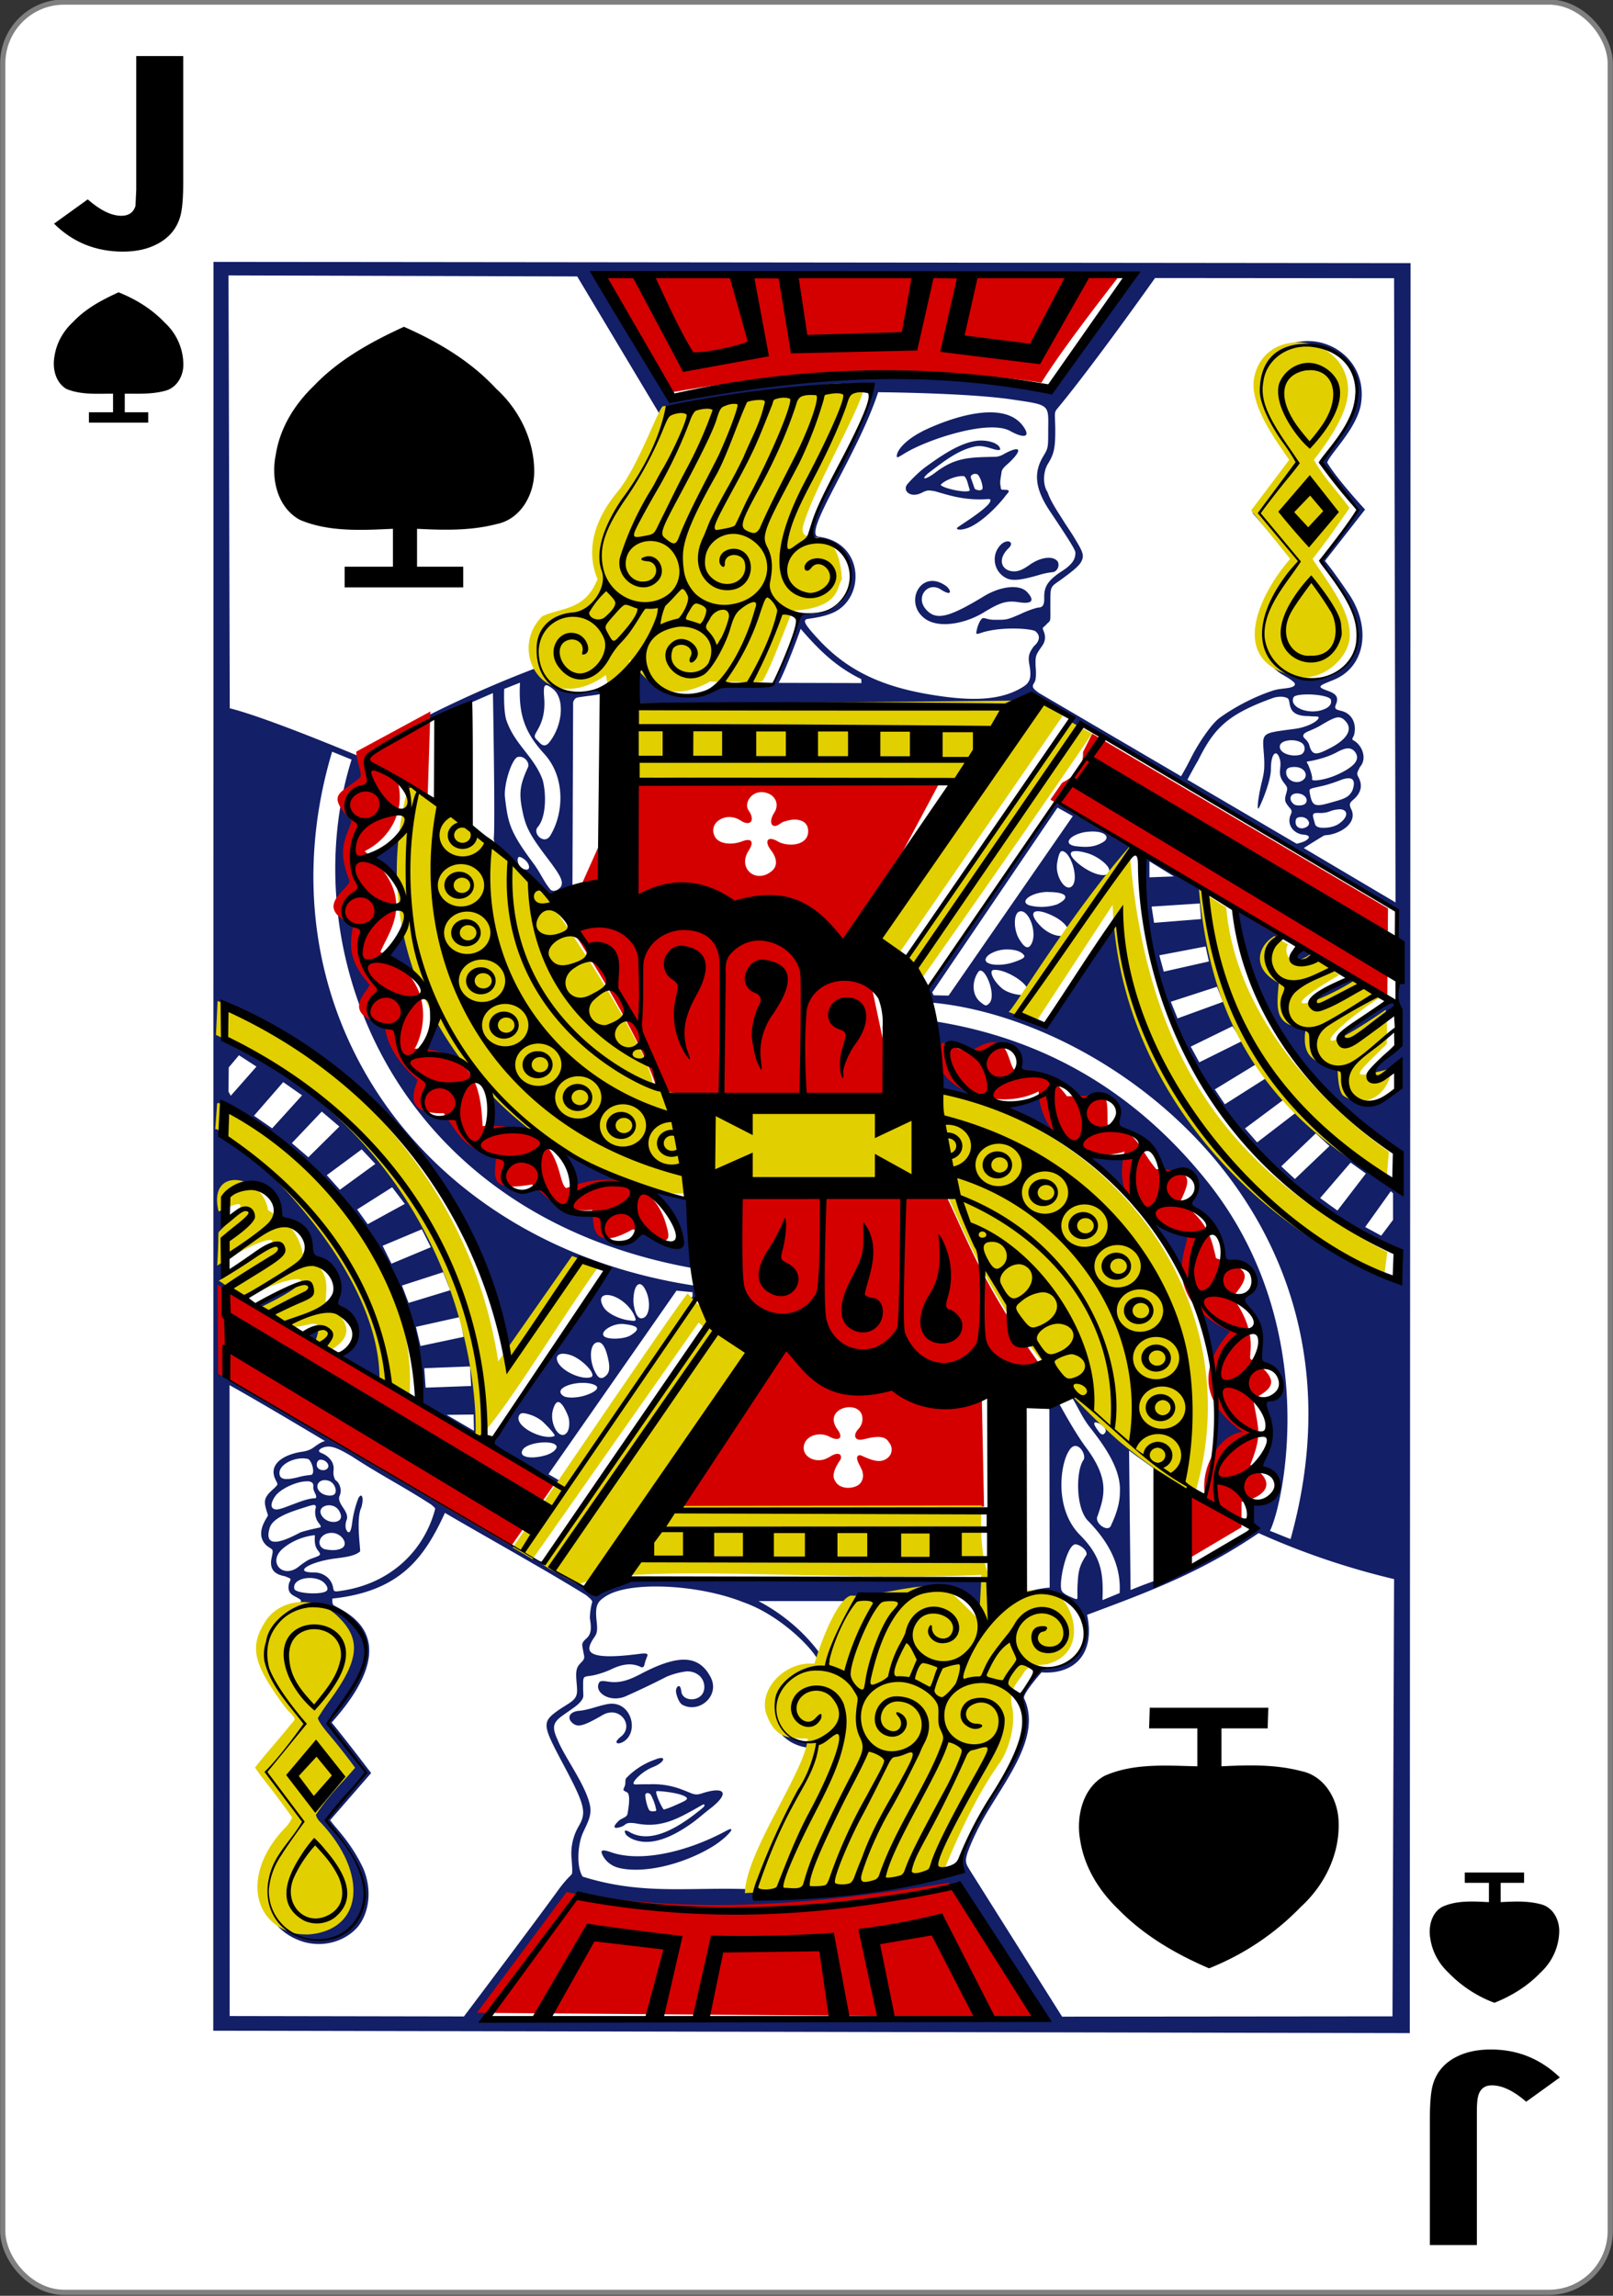 <svg xmlns="http://www.w3.org/2000/svg" width="234" height="333"><rect width="100%" height="100%" fill="#333333" stroke="none"/><g transform="translate(0 -719.4)"><rect width="233.2" height="332.2" x=".4" y="719.7" rx="8.9" ry="8.9" style="fill:#fff;fill-opacity:1;stroke:gray;stroke-width:.756;stroke-linecap:butt;stroke-linejoin:miter;stroke-miterlimit:4;stroke-dasharray:none;stroke-opacity:1"/><g style="font-style:normal;font-variant:normal;font-weight:700;font-stretch:normal;font-size:3.772px;line-height:0%;font-family:'Levenim MT';-inkscape-font-specification:'Sans Bold';letter-spacing:0;word-spacing:0;fill:#000;fill-opacity:1;stroke:none;stroke-width:1"><path d="M23.4 846.6q0 4-.4 5.7-.7 3-3 4.5-1.8 1.2-4.3 1.2-5.2 0-8.8-4.6l4.3-4q2.4 2.7 4.3 2.7 1.4 0 1.8-1.6l.1-2.7v-22h6z" aria-label="J" style="font-size:43.703px;line-height:1.25;stroke-width:1" transform="scale(1.136 .881)"/></g><g style="font-style:normal;font-variant:normal;font-weight:700;font-stretch:normal;font-size:3.772px;line-height:0%;font-family:'Levenim MT';-inkscape-font-specification:'Sans Bold';letter-spacing:0;word-spacing:0;fill:#000;fill-opacity:1;stroke:none;stroke-width:1"><path d="M-182.6-1165.4q0 4-.4 5.7-.7 3-3 4.5-1.8 1.2-4.4 1.2-5.1 0-8.8-4.6l4.3-4q2.4 2.7 4.4 2.7 1.3 0 1.7-1.6.2-.8.2-2.7v-22h6z" aria-label="J" style="font-size:43.703px;line-height:1.25;stroke-width:1" transform="scale(-1.136 -.881)"/></g><path d="M12.9 780.7v-1.5h3.5v-2.7c-2.2 0-4.7.2-6.8-.7-1.6-1-2-3-1.7-4.7.3-2 1.3-3.7 2.7-5 1.9-2 4.2-3.2 6.6-4.3 2.5 1 4.8 2.4 6.7 4.4a8.3 8.3 0 0 1 2.7 6.1c0 1.7-1 3.4-2.7 3.8-1.9.5-3.8.4-5.8.4v2.7h3.4v1.5H13zM212.5 991v1.5h3.5v2.8c-2.2-.1-4.7-.3-6.8.7-1.6.9-2 3-1.7 4.6.3 2 1.3 3.7 2.7 5a18 18 0 0 0 6.6 4.3c2.5-1 4.8-2.4 6.7-4.4a8.3 8.3 0 0 0 2.7-6c0-1.8-1-3.5-2.7-3.9-1.9-.5-3.8-.4-5.8-.3v-2.8h3.4V991h-8.6zM50 804.6v-3h7v-5.5c-4.4.2-9.3.5-13.5-1.3-3.3-1.8-4.2-6-3.5-9.4.6-3.9 2.7-7.3 5.5-10 3.6-3.8 8.3-6.4 13.1-8.6 5 2.2 9.7 5 13.4 9 3.3 3 5.5 7.4 5.5 12 0 3.4-2 6.9-5.4 7.6-3.8 1-7.7.9-11.6.7v5.5h6.7v3H50zM166.8 967l-.1 3.1h7v5.5c-4.4-.1-9.3-.5-13.5 1.4-3.2 1.8-4.1 6-3.5 9.3.6 3.9 2.7 7.3 5.5 10 3.7 3.8 8.3 6.5 13.2 8.6a38 38 0 0 0 13.3-8.9c3.4-3.1 5.6-7.5 5.5-12.1 0-3.4-2-6.9-5.4-7.6-3.8-1-7.7-.9-11.6-.7v-5.5h6.7l.1-3h-17.2z" style="fill:#000;stroke:none;stroke-width:1"/><g style="display:inline;stroke-width:3.181"><g style="stroke-width:3.181"><path d="m1327.1 110.5-.2 1699.1 1052 2.3.7-1700.2zm334.2 10 476.7 1.7s-54.6 70.7-66 102.8c-8.7 11.3-12.7 9.2-27.2 6.3-38.7-10.1-104-10-136.4-10.5-61.3-2.8-116.2 16.2-177.6 19.3-21.1-35.4-51.9-79.9-69.5-119.6zm-321 3 306.6 1 71.8 131.1c2.7 3.7.2 11.2-1.4 15.4-8.9 25-16.7 39.5-34.6 69.3-17 28.1-23.1 54-17.1 71.3a18 18 0 0 1 1.4 8.1c-1 8.7-8.3 18.7-18.2 25.6-6.7 1-20.7 1.9-28.8 9.9-6.9 6.8-12.6 16.9-11.7 35.2.4 6.6 1.3 10.7 1.3 10.7-91.4 38-157 82.6-154.8 84.2-.8-.4-80.3-37-113.4-46zM2155 126l210.1.2 1.3 599.6-80.7-52.2a679 679 0 0 1 17.7-12c1.2-.5 3.5-.5 5-.8 14.1-3.2 24-13.7 19-24.6-3.3-7.4 1.2-7 5.3-13 4.6-6.7 3.6-12.8.7-18.5-1.4-2.8-.6-4 1.8-9.2 6.5-8 1.8-21.4-6.5-25.8-.9-1.3.9-3.3 1.3-5.1 2.3-10.8-2-20.3-11.3-22.8-4.8-1.2-6.4-2-4.7-6.3 3-7.7-1-10.5-7.2-13-10.6-4.1-7.6-4.8 5.4-10.6 26.7-12 33-47.7 14.6-80a554 554 0 0 0-12.8-20.2c-4.9-7.6-9.7-14-9.7-14l35.3-49.3s-24.6-29-33.3-45.1c2-8 26.6-33 29.8-57.1 5-38-23.8-62.3-51-59.4-19 2-42.3 14-40.5 49.2a81.5 81.5 0 0 0 12.5 35.8c5.4 10.2 12.4 21 19.1 31.4l-35.5 48.6 35.9 45.4-1.3 2a387.2 387.2 0 0 0-18.4 32.1c-13.2 26.2-18 55 9.3 75.2 4.7 2.9 8.4 5.4 10.4 7.4 2.7 2.6 1 4.6-3.3 5.6-5 1.1-10.2 1-15.5 3.1-17 6.2-34 16.3-46.2 26-6.9 5.6-17.8 23-24.5 37.2a300.6 300.6 0 0 1-9.3 18.8L2053 524.7s-3.2-2.5-4-3.5c-2.4-2.6-1.6-4.1 0-7 1.4-2.5 1.5-9.6.9-15.1-.2-10.5-.1-10.5 6-20.1 2-3.4 3-6.8 1.7-12-2-5.9-2.1-4 1.6-8 1.4-1.9 3.2-2.7 3.5-4.7.4-2.6.1-7.1.2-15.6 0-17-.2-15.6 9.4-23 11.8-9.4 16.3-13.7 18.1-18 2.7-6 0-10.5-6.6-22.5-3-5.5-7.8-12.9-10-17-4.3-7.5-10.5-17.2-13.4-26.6-4.4-7.2-3.8-19.7.3-27 5.2-9.2 6.6-14.7 6.5-33.3-.2-17.2-1.5-15.6 3-21.4 32.7-43.4 84.8-124 84.8-124zm133.5 63.4 2.2.1c10.3.5 20.5 3.8 30 13 13 13 12.1 31.7 7.9 51.2-2 5.6-3.5 11.4-7.4 17.3-2.3 3.3-4 6.3-4 6.8 0 .4-3.3 5.5-7.2 11.4-3.8 5.8-8.2 13.8-8.2 13.8s6.1 11 17 24.6c8.1 12.1 13.4 22.7 14 22 0 0-2 5.3-4.9 9a382.9 382.9 0 0 0-25 37.3c-.1.5-1.8 1.1-1.7 1.7 0 2.2 3.2 4.8 8 11.3 28.4 39.1 32.5 72.1 11 91.5a39.6 39.6 0 0 1-32.4 11.5 41.7 41.7 0 0 1-37.5-45.6c1-11.8.4-15.3 7.4-29 3.1-7.7 10.2-21 15-27.7 4-4.8 8.5-11.6 8.5-11.6s-10.2-15.6-28.8-37.6c-3.4-4-5.5-9.4-5.5-9.4l32-47.3s-3.7-9.2-10-18.5c-12.7-19-21-39.3-20.9-50.7.2-28.4 18.8-45 40.5-45zm79.6 676c-18.9 10-37.3 44.2-1.4 20.3l1 19.7c-18.7 26.5-55.2 7.1-46-20.3-25.2 3.3-29-22.3-27.8-34.5-33.1-7.2-21.7-42.3-21.7-42.3-19.1-16-22.5-32.8-7-50.5-15.7-9.7-20-16-37.3-23 13.2 117.5 76.6 178.5 143.4 233 0 0 1.5 37.8-6.2 30.8-95.3-71.2-156.6-152.7-167.1-284.4-.8 2-45.2-34.4-52.6-32.4-15.3 213.3 154.5 353.5 225.1 381.2 0 0 1 29.7-.2 29.8-107-46.7-226-183.7-249-346.8l-63.1 97.8-23.7-10.1 102.1-161-69-43.2L1955 807.6s-3 14.8 5.2 14.6c157.8 16.9 392.5 206.5 313.9 515.1-6.8-2.7-17.7-8-18.2-7.7 12.3-26.6 46.7-199-56.8-338.1-47.4-63.8-121-131.6-239-151.7 9.7 20.2 5.5 65.8 5.5 65.8l27.5 5.6c-9.3-9.8-17-17.9-20.8-28.5-5.1-16.6 2.4-26.4 20.8-16.6 7.3 4.1 9.1 4 16.2-1.3 14.8-11 31.6.3 27.8 18.6-.6 2.7.1 4.4 7.1 5 16 1.6 32 9.5 42.3 21.8 5 6.5 6.2 5.6 10.7 1.6 11.1-9.6 29.5 3.8 26.2 18.7-1.8 8.5-.8 10.5 3.1 12.2 21.7 9.1 27 14.8 33.8 33.8 2.4 7 4.5 9.3 5.8 8.9l7.6-2.7c16.1-6.1 25.6 13.5 14.1 28.8-2.3 3.1-.6 6.2 3.6 8.4 13.5 7.4 22.6 25 24.2 43.4.6 7 1.4 7 8.4 6.7 17.9-.8 26.4 23.4 11.8 32.3-5 3.1-4 7.1-.1 11.8a43.3 43.3 0 0 1 12 35.5c-1.3 18.8-.1 18.4 5.9 20.7 17.4 6.6 14.2 34.4-3 34.3 12.4 28.7-3.8 63.6-3.3 64.3 32.8 18.4 3.2 38-6.3 34.6 0 0-4.9 12.9.6 19.5-28.8 38-66.4 44.4-108.2 63.3l-1.3-134c17.4 14 34.6 27 51.8 40 0 0 4.3-1.4.4-5-7.7-7-27-19.5-32.3-24.5a717.7 717.7 0 0 1-61.8-59.1c-3.3-6.5-8.5-2.8-8.3-2.4 5 8.8 8.9 19 15.4 28.2 14.3 19.8 28.1 41.7 26.7 63.4 0 12.1-4.9 24.7-7.6 30.8-2 8.3-15.3-1.5-12-8.5 6-19.2 10.9-35-10.2-65.9-10.3-15-23.7-42.4-23.7-42.4l-8.5 2.1.3 175c-7.1.2-25.3 4.9-21.6 5 56.6-11.3 73.9 69.6 19.3 72.3-10.4.3-21.1 18.2-22.2 27.9.5 23.5 4 48.3-13.3 70.8-4.5 6-6.6 15.4-10.8 22.8-21 37.1-30.3 58.5-28.2 68 .6 2.5 1 5.8 1 5.8-66.8 16.7-116.9 21-184.3 22.5-.6-1 22.7-66.5 39.6-100 12.6-24.8 19-41.8 15.5-47-53.4 2.8-43.1-75.5 8-72.8 0 0 12.8-45.1 27.1-65.5 13.6-7.5 41 2.8 56.3-7.4 36-11 59.7 31.7 59.7 31.7l9.8-40.7-319.4-1.5s-32.9 12.3-49.7 5.4c-10.7-4.5-23-17-23-17s122-196 139.9-224.3c1.4-2.3-3.2-7.2-3.2-7.3-.7-6.4-142 214-141.5 223.7 0 0-3.8 5.3-10.6.6-80-55.2-271-173.8-271-173.8l-.2-87.9c66.4-41.8 60.4-59-1.1-13.3-.9.7-1.3-33-1.3-33 46.9-41.9 7.9-28.8-1.4-14.3.2-10.4-2.2-24.6 4.5-30.8 20.5-19 44.6-1.6 45.9 26.3 26.7 5.3 23.4 28.8 30.3 38.2 27.2 15.4 12.9 38.7 19.6 46.7 28.7 18 8.7 47.2 2.6 46.5 3.6 2.4 39.3 26.3 42.4 25.5-3.1-125.4-141.2-245-145-238.8l3-27s172.4 110.3 171 287.4l55 32.7c-5-181.7-86-304.3-224.8-382.3l-3-34.2c116.5 54.2 224.5 163.9 249.6 343.6l64.5-100 22.7 11-103.5 166 64.7 42.6c50-66 91.9-147 117.4-185.5-.7-3.5-2-8.6-2-8.6-246.5-40.6-385.4-271.6-319.2-513l17.1 7.6c-51.4 178.8 32.4 436 300.5 488.6-.5-19-3.9-65.7-3.9-65.7s-35.2-10.6-30-6.4c8.6 7.4 28 39.2 19.8 50.5-5.9.8-15.7-2.5-26.5-10.4-4.1-3-4.2-2.3-8.8 2.6-12.7 13.5-31 5.7-31.2-12.9-.1-7.8-.4-9.5-11.5-9.6-17 0-24.5-3-34.6-16.5-7.2-9.6-6.5-9.7-15-6.8-16.2 7.7-29.1-8.4-24-21.8 2.5-6.2-.2-8.2-7.6-9.4-14.3-2.4-30.5-20.4-33.5-35.1-.6-3-2.1-3.8-10.5-3.5-16.6.6-25.8-9.5-19.3-23.5 3.6-7.7 4.6-10.7-2-15.9a47.8 47.8 0 0 1-16.4-18.4c-2.8-6-3.3-10-5.2-22.9-.7-4.5-2.2-5.2-8-6-17.2-2.2-24-19.7-11.4-31.1 3.8-3.5 3.8-3.4-2-11-11.2-14.5-15.4-33.4-10.5-46 1.3-3.5 0-7.7-4-8.6-15.6-4-15.9-21.3-1-31 4.4-2.8 4.6-4.7 1.3-10.4-5.7-10-5.4-36.2.1-48.7 3.6-8.1 3.6-8.3-2-11.9-11.8-7.5-8.4-28.4 5.6-31.9 6.8-1.6 7.3-2.5 5.4-10.8-3.2-14.8-3.8-18.6 5-24.4 23.9-15.6 85.3-45.4 85.3-45.4l20.2-9.6s2 123.9.8 138.5c-.8 6.3 4.8 10.1 11.4 16.7 13.7 13.4 21.1 29.6 39.3 40.9 0 0 11.3-6.4 18.4-10.9l.6-176.5c1.5-4 2.5-4.4 7.1-5 3.9-.7 13.6-1.8 16.9-2.8 7.8-2.3 9-5.4-1.2-4.4-3.1.3-7.8 1.7-13 2.7-32.1 9.6-55.9-40.4-31.4-65.6a76.5 76.5 0 0 1 30.2-12c2.3 0 9.2-8.5 13.8-16.3 4.8-7.8 6.7-13.6 4-21.5-5.7-16.5-.2-41.8 16.7-69.5a254.3 254.3 0 0 0 40-86.4c65-7.8 120.2-24 179-20.4 2.3 19.9-64.3 137-50.4 143.9a36.4 36.4 0 0 1-5.3 72.6c-6 0-6.6.5-10.4 13.6-7.2 19.3-11.9 34-19.6 52 0 4.5-3.3 4-25 4-20-3-33.7 7.8-48.2 8.5-18.4.8-34.2-8-40.6-22.7-2.9-6.6-5.5-2.3-5.6 13.2 0 12.4-.6 19.6-.6 19.6l163.3.4c175.8.3 158.3 3 172.2-4 8.2-4 13.6-8.5 27.6.7 22.6 14.8 21.9 12.8 15.3 22.3a10317.5 10317.5 0 0 0-141.9 223.1l6.9 6.7s98.6-155.8 143.6-228.8c2-2.4 11.4.6 11.4.6l269 175a998 998 0 0 0 .4 85.7c-75.6 40.1-52.5 60.6-.4 12zm-456.6-629.7s78 .6 117.2 6.9c34.2 5.5 32.5 4.5 32.3 29.3 0 17.7 0 17.3-4.6 25.8-8.4 15.6-7 31 6.3 52.6 12.8 21 22.2 36.4 22.2 39.4 0 4.6-.8 10.2-12 18-13 9.2-15.5 15.6-15.4 24.9.2 7.5-1.2 10-5.7 10a76 76 0 0 0-15 6.1c-12.1 5.7-12.2 5.7-23.4 5.6-5.6 0-8.4-2.2-10-1.5-3 1.4-5.7 11.5-5.6 14.5.3 1 2 .4 5.2-.8 18.7-6.3 46.4-3.5 47.2-.7 3.7 3.4 3.8 8.7-2 14.1-3.6 5.8-5.3 8.8-3.7 17.8 2 12.1.5 17-5.7 21.1-19 12.9-44.3 14.5-84.8 6.7-42.6-8.2-71.8-24.5-96-53.6-10.9-13-13.6-17.6-8.2-18.5 6.6-1 14-2.3 20.7-5.3 30-12.9 29.4-67.8-11-73.5-16.4-.6 34-78.3 52-139zm38.5 37.8c-14.5 8.1-22.1 18-22.1 23.4 0 2.2.5 1.8 7.4-2.8 20-13.2 73-32.3 92-21.3 13.5 8.2 18.8 5.6 11-5.4-18.6-25.9-68.5-4.7-88.3 6zm51.8 8.6c-2.2 0-4.4.3-6.6.8-14 3-29.4 14.6-42.1 24.7-6.3 5-15.2 15-16.6 17.5-3.1 5.9 3.8 12.4 13.3 7.2 5.4-3 6-2.3 11.2-1.6 12.2 3.7 26.1 9.4 47.7 7.6 2 .4 1.8.9 1.1 2.8-1.3 3.4-8.9 10-18.8 17.3-5.2 3.8-9.6 7-10 7.5-1.6 2.5 5.3 2.7 12.8-1.5 10.6-6 23-19.4 30.4-30.2.7-1 1.7-1.8 2-3 .8-2.4-3.7-1.4-6.1-2-1-.4-.8-3-1.1-4.2-.7-3.1.5-8.3 1-12.8.6-3.6 4.4-6.5 7-9.2 11.2-11.7 10.4-17-4.8-8a15.7 15.7 0 0 1-7 2.7c-22.3.7-35.2-.2-53.8 15.5-8.2 6.6-13.2 7.3-5.8.2 11.2-9.1 25.2-22 40.8-25.5 9.4-2.3 18.3 4.9 22.4 3 0-5.1-7.8-8.8-17-8.8zm-3.3 32.3c2.6 1.7 5 10.4 4.8 13.4-.2 3.4-6.1 2-7 .4l-3.1-9.7c-1.4-3.3 2.8-5.2 5.3-4zm-11.3 2c2.7 2.7 3.3 8.5 4.9 13.4-1 3.4-23-1.3-25.7-5.1 3.3-4.3 14.6-9.4 20.8-8.3zm38.5 62.6c-1.7-.1-3.9.7-5.9 2.7-9.8 10.1-6.7 27.4 5.2 33 5.8 2.7 14.6.7 27.5-3.3a61.3 61.3 0 0 1 11.8-2.8c5 0 7.7-7.8 4.2-11.3-4-4.2-13.8-3.6-24.2 4.5-5.3 4-9 6-13.3 6-10.5-.1-15.5-10.9-4.9-22.2 3.6-3.7 2.3-6.4-.4-6.6zm-73.2 74.1c12.3 10 35.7 4.8 51.4-5.6 14-9.3 19.9-12 31.1-10.1 13.8 2.4 13.3-3 7.3-9.9-6.7-7.7-23.5-5.3-37.5 4-31 20.5-42.3 24-51.3 12.8-9.7-12 1.9-27.3 13.2-19 9.4 6.5 9.3 1.7 5.4-2.7-22.5-19-38.8 15-19.6 30.5zm-109.2 9.8c15.7 19.9 30.7 36.3 53.3 48.4l.2 3.8-72.9-.2c5.1-8.9 19.6-51.4 19.4-52zm-246.7 51.8c-1.5 30 3.8 47.5 21.4 68.5 18.6 22.3 17.2 57 5.2 78.4-5.3 9.5-16-2.2-11-8.2 7.3-9.2 7.7-31.4 4.3-45.3-7.7-23-25.1-34.2-32.2-58.4-2.4-10.4-1.6-29-1.6-29zm22.8 2.5c1.3-.2 3.3 1.1 6.3 3.7 10.3 9 8.6 34.5-3.2 50.9-3.6 5-6.6 3.5-10-1-4.8-4.7-3.1-5.1.8-13.2 4-8.5 5.4-18 4.5-29-.5-7.5-.3-11 1.6-11.4zM2288 526c9-.2 20.4 1.8 21.5 5 1 4-1.2 7.3-6.3 9.4-13.3 5.7-30.9-2.2-26.4-11.8 1-1.7 5.7-2.5 11.2-2.6zm-23 2.2c2.5-.1 4.6.5 6.2 1.3 4.3 2.2-2.5 17.6 19.2 17.3 5.2.8 9-.4 8.3 1.9-1 3.5-10.4 8.8-20.5 10.3-30.3 4.5-29 3-27.6 24.4 1 14 0 18.6-1.9 27.1-3.3 14.7-4.6 28.9-2.3 24.2 2.9-6.2 10.4-26 10.4-37.1 0-16.5 5.8-19.8 8.2-7.8 1 7.9-2.6 12.3 2.8 20.4 3 4.6 4.3 4.5 2.3 11.5-1.7 6.2-.5 8 1.7 11.2 2.1 3.2 4.3 4 2.5 8.4-4 9.5 2.3 18.6 11.3 19.4 4.2.3 5.4 2.1 4.1 3.7-2.2 2.8-6.6 4.1-10.3 5l-96-61.5s7-14.3 9.2-18.1c13.8-30.3 24.7-44 65-60a21 21 0 0 1 7.3-1.6zm51 19.8c2.6 0 4.6 1.3 6.8 4.2 6 7.6.8 17-13.7 25.2-12.4 7-16 7.9-18.7-3.2-.6-2-2.3-4.4-3.4-5.4-2.8-2.6-2.2-4.8 1.5-6.8 1.7-.9 7.3-3.2 11.8-6.1 7.7-5.1 12.3-7.7 15.7-7.9zm-41 22c3.1 0 6.2.8 8.5 2.3 3.9 2.5 4 8.8 0 11.3-7.7 3.1-19.9-1-18.8-8.2.5-3.6 5.3-5.4 10.4-5.4zm49.5 7.8c2.7 0 4.8 1.2 6.5 3.8 4.5 7-.8 14-16 21.5-10 5-22.9 7-22 4.2.7-2.4-3-13.8-4.5-15.7-.6-2 .2-.2 12.8-4.2a66.9 66.9 0 0 0 12.7-5.4c4.4-2.7 7.8-4.1 10.5-4.2zm-720.9 18.1c-7 17-8.2 24.4-4.8 42.3 2.8 14.8 6 22.2 21.2 44.1 11.6 16.7 15.3 23.2 12.5 28.5-2 2.8-6.4 5.5-9.1 2.7-5.7-7.4-9-16.3-14.6-24.6-21.3-31.2-22.7-39.1-25.4-63.8-1.3-11.2 5.2-35.2 10.7-38.8 6.2-2.4 11.4 5.7 9.5 9.6zM2095 588c-.5 0-1 .3-1.6.9a66.3 66.3 0 0 0-10.8 18.4c.6 4.4 4.2 1.5 13.8-12.5 2.3-3.4.8-7-1.4-6.8zm183 7.7c8.6.2 11.6 7.8 7.8 11.8-5.5 5.8-15.6 1.5-15.6-6.7 0-3.4 1.7-5.2 7.9-5.1zm47.3 10.8c4.9.2 5.5 5 3 12.1-3.3 6.6-7.2 7.7-18.9 11.3-14 4.4-16.3 3.7-18.4-9.1-.8-5-.4-3.9 12.5-7.3 5.5-1.5 12-4.1 15.5-5.6a18 18 0 0 1 6.3-1.4zm-827.6 5.8 3.5 26 5.6-19.5zm782 8.8c7 0 10.7 6.2 7.2 9.9-2 2-7 2-9.3.9-5.5-4-4.5-10.9 2.2-10.8zm-210.5 13.6 13.4 8.2-109.2 172.4-13.1-.3-1.3-2.8zm247.6 1.6c8.1-.1 8.8 7.5-1 14.5-4 2.5-8.4 3.2-12 3.3-4.8.2-8-1-8.4-4.4-2.1-8.2-3.3-10.3 4.2-9.8 1.5.1 5.5-.1 8.8-1.5a23 23 0 0 1 8.4-2zm-33.3 7.5c5.5 0 9 6.1 5.3 9-4.6 3.7-10.3 1.5-10.3-4 0-3.6 1-5 5-5zM1498 656l-29.7 26.3c11 13 20 25.8 29.5 39.3zm600.5 1.7c13-.5 17.1 5.7 11 10-8.3 5.5-15.4 5.2-24.8 4-12.5-2.4-2.6-12.4 11.1-13.8l2.7-.2zm-13.7 18.8c2.6-.1 6.5.6 11.5 2.3 8.4 2.9 18.9 11.7 18.4 16.6-.8 8-15.7 3.8-27.8-7.5-7.5-7.1-7.8-11.3-2-11.4zm-11.4 0c7.3.8 14.6 25.5 9 33.1-5.6 7.5-15.4-8.6-13.6-21.2.7-5 2-11.5 4-11.8h.6zm-477.3 5.5c4.1 1 9.4 6.7 8.3 11-.9 1.8-2.6 1.3-4.5.8a10 10 0 0 1-5.3-10c.3-1.1.8-1.7 1.5-1.8zm553.9 4.3 21.5 14.5-21.5.9Zm-89 29.5c16.5 0 20 5.4 7.7 11.9a39.5 39.5 0 0 1-24 1c-10.2-3.6 2-13 16.3-13zm133.3 11 1.1 15-41.3 3.6-2.2-15.6zm-143 7.5c3-.2 7.5 1.1 13.4 4.2 11.3 5.8 17.7 15.5 11.9 18.6-5.3 2.7-14.6-.6-21.3-7.5-8.7-9.2-9.4-15-4-15.3zm-14 0c7.5.5 14 21 9 31.2-2.7 5.6-6 4.4-11-4.8-4.8-8.8-5-24.5.5-26.2.5-.2 1-.2 1.5-.2zm-537.8 5.8-18 36.4 32.7 28.6zm699.9 28 2.9 14.4-39.7 9.8-3.9-15.7zM2026 771c4.8.1 9.4 1.3 12 3.6 3.6 3.2 2.8 4.6-5.8 8-15.2 6.3-34 2.5-23-6.8a27 27 0 0 1 16.8-4.8zm257.8-.8c-15.2 10.2-.6 15.7 10.2 8-.8-2.6-7-8-10.2-8zm-269 20.4c10.9.3 32.2 15.2 27.6 22.3-2.5 4-16.7.6-22.3-4.8-7.5-7.1-11.4-16.7-7.3-17.4.6-.1 1.3-.2 2-.1zm-13.7.7c5.6-1 14.6 25 7.8 31.7-2.5 2.5-3.2 2.3-7.4-1.4-8.5-7.5-7-21.4-2-29 .5-.8 1-1.2 1.6-1.3zm333.2 13.7c-1.5-2.8-3.3-4-5.4-5.6-52.6 20.3-39.1 39.6 5.4 5.6zm-124.9 1.8 5.3 14.5-40 15.9-5.9-16zM1526 834.2l-13.6 35.7c14.8 0 28 7 41.5 13.2zm697 10.5 8.4 14.3-37.6 20.4-7.5-15.1zm-873.5 27.9 15.4 10.9-22.6 28-2-3.9.2-23.3zm894 8.8 9 13.2-36.2 25.1-8.8-14.3zm-855.1 17 16.6 12.7-26.3 31.7-16-12.1zm182.9 7.8-.8 38.1 39.1 1.5zm452.2 17.2L2068 949l-6.7-39.1c-11.6 2.2-26.5 9.8-37.8 13.5zm244.3-8 10.3 12.9-33.4 28-10.7-13.4zm-845.5 11.3 15.5 14.4-27.3 29.5L1396 957zm874 20.9 12 12.2-30.4 31.7-12-12.2zM1457.4 963l12 14-31.2 24.8-11.5-14zm179.7 3.3 8.8 37.4c-.7-2.7 38.8-11.2 44-8.3zm459.4 3.2 37.3 39.3 4.2-37.9zm230.4 6.2 13.4 10.5-25 35.6-15.2-12zm-842.7 23.7 11.1 16-32.6 19.5-9.3-14.2zm878 3.8 2 2v25.5l-10.4 15.2-14.1-8.3zm-210.7 28.6 32.9 59.9 9.3-44.7c-12.2-.2-31.5-8-42.2-15.2zm-641.2 8 7.9 17.2-34.6 15.8-7.8-17.2zm18.7 41.2 6.3 17.3-36.7 12.2-5.8-16.7zm-164.2 31.4 11.4 8c59.6-31.3 41-40.5-11.4-8zm336.7-20c2.3-.1 4.8 3 7 9.8 3.1 10.4 1.4 23.3-5.6 23.1-4.8-.5-6.5-12.7-6.6-16.2 0-10.5 2.3-16.3 5.2-16.6zm32.7 6.3 14.1 1.5v4l-113 179.5-13.7-8.7zm-60.9 4.2c4.5 0 11.1 3.1 17 9.3 3.4 3.7 7 9 8 14.4-.2 1.7-3.2 1-6.1.6-7.5-1-18.6-6.2-22.1-12.6-4.3-7.9-1.9-11.8 3.2-11.7zm519.5 6.4 15 73.4c4.7-18.4 14.6-29 21.9-43.4-19.2-8.8-27-19.3-36.9-30zm-649.2 14.8 3.5 19-38 8.8-4-18.4zm142 6.6h1.5c14 1.6 16 4.7 6.6 11-5.7 3.8-21 4.4-23.6.3-2.7-4.3 7.3-11.2 15.4-11.3zm-276.3 11.2 11.9 6.9c20.2-14.6-2-17.6-11.9-7zm256.2 6.4c4.3 0 6.8 7.6 8.3 14.6 1.5 6.8 2 12.9-.6 16.3-3.2 4.1-6.4 4.8-8.9.7-7.4-12-7.2-31.7 1.2-31.6zm-31.4 11c2 0 4.5.4 7.4 1.5 10 3.8 23 18.9 17.5 21-8.2 3-26-5.9-29.4-15-1.7-4.5.2-7.3 4.5-7.5zm-81.4 12.2.9 18.8-40 1.6-1.2-18.7zm98 15.8c4-.1 8 .4 11.1 1.8 5.7 2.5 1.6 7-8.3 10.4-6.5 2.2-15.7 2.8-19 .2-7.6-6 4.4-12 16.2-12.4zm-309.5 2.2c27.4 16.6 84 53.7 84 53.7-2.8.6-5.6 2.7-8.3 4.7-2 1.7-4.2 3.3-6.2 4-3 1.3-5.8 1.5-8.3 2-17.7 3.9-26.4 13.9-20.8 26.3 2.1 4.9 2.7 4.1-1 8.2-10.6 10-9.3 13.1-5.6 26 0 1.8-12.5 17.3-1.4 29 6.2 5.3 6.5 2 4.2 14.1-.7 7.4 1.3 13.4 12 15.5 5.9 2.7 5.8 1.8 3.7 6.8-1.4 7.2.6 10.2 5.7 12.9 4.6 2.8 6.5 3.6 3.2 6.1-35.6 18.3-46.5 50-13 96.7 4 5.5 14 21 14 21-11.4 16.8-22.2 30.6-33.7 45.6l33.6 47c-5.5 8.5-18.2 25.9-26 43-11.7 25.6-4 61.7 29.8 72.4a44 44 0 0 0 45.6-13.1c9.8-11.4 15.1-34 6.2-57.4-11.3-26.3-24.8-39.2-29.2-46.7l36-45.2s-24.8-35.6-34.7-48.5c67.5-82.6 12.4-105.7 1.8-112.7-1.6-1.1-1.2-6.4-1.2-6.4 60.5-7 81.2-40.2 99-82.3 36.2 23.2 87.9 54.5 124.1 79 3.5 3.2 5.8 5.2 5.3 7-.5 1.5-1.9 8.2-2 15 1.7 11 1 16-3.5 20.1-4.1 4-3.3 5.8-2.6 10 1.1 7.4 2.3 8.2-1 12-4.1 4.5-5.5 6.7-4.7 17.8.4 6.6 1.3 11.6-.5 15.5-2.2 5.1-8.4 7.7-16.5 14-14.2 11.2-12.3 14.6 7.3 55 16.7 34.5 18.6 42.3 12.2 54.6a56 56 0 0 0-6.7 32.7c.2 3.8.5 7.8.5 9.8 0 4.8 0 4.2-2.7 7.2-2.2 2.3-5.7 6.9-8 10.2-23.2 35-84.5 123.8-84.5 123.8l-206-.4zm288.8 16.2c2.4-.1 5.4 4.2 8.7 13 1.9 5 1.7 13.7-1.4 17-6.2 6.8-14.6-9-12-21.4 1.3-5.6 2.9-8.4 4.7-8.6zm579.3-9.4c0 31.8-.7 73.1-11.6 103.6l12.4 5.6c-4-31.3 1-57 29.7-70.4-13.1-8.9-23-23.9-30.5-38.8zm-610.1 20a32.7 32.7 0 0 1 17.2 8.1c5.8 6.1 11.9 13.3 10.4 14-9.8 4.3-34.5-8.8-31.3-19 .7-2.2 2-3 3.7-3zm-43.4 1.4.3 15.6-24-15.3zm546.7 7.5c3.9.4 9.9 5.4 9 9-1.7 3.8-3.8 3.4-6.4-.6-3.4-5-4.7-8.1-2.6-8.4zm-485 19.3c5.8-.2 10.8 1.1 11.3 4.1 0 3-4.4 6.6-9.8 8.3-13.6 4.2-23.8 1.5-20.1-5.2 2.3-4.4 11.1-7 18.6-7.2zm474 17.7c-5.8 10.3-6.5 43.3 3.7 56.7 15.7 17.4 30.3 40.1 28.6 70.3l-15.1 6.8c.8-24.8-.2-41-19.6-62.4-23-25-17.6-68.5-9.7-81.3 6.9-12.6 16.7 5.3 12 9.9zm-664-13.7c4.8-.3 10.7 2.5 21.5 9.6 27.4 19.4 42.3 27 69.5 46.1 4 3.8 3.7 3.2 3 6.2-10.3 39.8-40.5 71.3-85.3 77.1-5.2.7-2.5-2.5-5.6-8.8a16.8 16.8 0 0 0-15.7-9.3c-18.5-.1-2.7-10.5 19.8-13.5 7.5-1.1 16.5-2.1 21.2-6.6 1 .5-3.9-31.2 1.2-42.3 2.6-10 .1-14.8-2.7-8.7a111 111 0 0 0-5.5 24.4c-1.1 8.8-3 10-5 5.8-1-2-1-6.6.5-10.2 1.7-8.3-8.7-14.5-6.6-22.1 2.8-6.3-.1-13.3-3.6-15.6-2-4.1-1.7-7.1-1.5-10 .6-6.7-3.9-13.1-11-16-3-1.5-2.1-3.2 1.1-4.9a13 13 0 0 1 4.7-1.2zm-22.5 11.3c1.8 0 3.6.2 5.3.6 3.6 2.2 6.5 14.8 2.5 15.3-1.5.2-6.2.7-9.8 1.8-12.3 3.6-18.1 3.1-17.9-4 .3-7.1 10.3-13.5 20-13.7zm16.3 1.3c4.9 0 8.8 5.7 5.7 8.7-3.1 3-9.1.8-9.1-3.7 0-2.4 1-5 3.4-5zm3.3 19.6c1.4 0 3 .2 4.6 1 4.5 2 7 9.8 4.2 12.6-2.2 2.2-8.4 1.4-11.7-1.4-6-5-3-12 3-12.2zm-15.2 1.1c2.8 0 4.8 1 5.3 2.9.5 1.6-.3 3.2.5 5.5 1.1 3.7 3.5 6.6 1.4 8-9.4-.5-29 11.3-34.6 10.7-4.7-.6-5.2-5-1.1-12 4.7-8.1 20.2-15.3 28.5-15zm5.7 22.8c2 0 2.4 1 1.6 4a20 20 0 0 0 1.3 10.5c1.6 3.5 4.4 5.6 3 7-2.5.7-10.6 2.3-17.4 4.8-8.7 4.9-33.4 19.5-27.2-3.9 2-7.8 11-13.2 26.9-18.7 6-2.1 9.7-3.5 11.8-3.7zm12.9.3a10 10 0 0 1 10 6.3c5.8 11.4-10.6 13-15.8 3.5-3.1-5.6 1-9.4 5.8-9.8zm3.1 26.5c8.5 0 15.1 10.6 9 14.6-4.6 2.7-10.3 2.2-15.5 1-8-3.5-4.3-15.7 6.5-15.6zm814.9.2a626 626 0 0 0 119.1 44.2l-1.4 420-290.5.3-80-138.8s-2.6-4.5-3.5-6.5c-1.6-3.8-1-6.9 0-10.8 2.7-9.5 10.7-28 18.1-41.2 19.4-35.4 46.8-74.3 32-108.4-1.8-3.9 15.3-25 15.3-25 26.2 2.2 47.9-15 40.1-55.3 54.8-22.4 100-40.6 150.8-78.5zm-830 2c.8 0-1.5 9.3 3.2 15 2.9 4.4 2.4 4.2-7.4 8.1-3.7 2-7.4 5-9.5 6.9-14 12.5-28-3.9-14.4-17a50.6 50.6 0 0 1 28.1-13zm669.4 8.8c4.7.8 10.9 7 9 10.5-6.8 11.2-7 17.2-7.6 28.7-.7 13 1.5 14.8-3.4 12.6-3.2-1.5-9.2-4-10.6-7.4-3-7.5 4.9-45.8 12.6-44.4zm-674 32.3c5.3 0 10.8 1.6 13.8 5.6 2.6 3.3 2.9 6.2.3 7.5-6 3.2-26.2 1.6-27.3-2.6-1.5-6.4 5.6-10.4 13.2-10.5zm305.6 8.2c24.6.1 53.4 5.3 75.7 15 31.6 12 59.4 42.4 65.7 55.3 1.9 4-2 4-5.4 4.4-37.6 6.2-50.2 52.5-18.4 74.6 10 6.2 18 5.6 18 5.6 8-.7-35.8 83.4-53.3 135.9-54-2.3-94.8 6-147.6-12.1-5.7-9.4-4.3-30.3-.2-41 3.8-9.8 8.8-17.3 6.4-28.5-4.2-19.6-22-45.1-28-61.3-5.2-12.3-4.9-16.9 4.2-24 10.8-8.3 13.4-10 16.4-14.2 2.7-4 1.5-4.9 1.6-13.7 0-10.7-.2-9 8.7-10.6a74 74 0 0 0 15.9-5.8c11.5-6.1 19.6-5.9 26.4-2.1 3 .8 2.6-2.3 3.9-6.3.5-1.8 1.8-4.7 1.7-5.6-.3-1.8-4.2-1.3-8.4-.7-17.3 2.4-30.9 3-37.8.4-6-2.3-6.1-6.3-2.6-13.1 3.2-6 5.4-6 4.1-18.5-1.6-15.8.6-19.1 8-24.3 9.2-6.5 25.8-9.5 45-9.4zm89 14h80.2a204.6 204.6 0 0 0-21.6 50.7c-.7 1.4-1.6 2.9-3.4 1a164.1 164.1 0 0 0-55.1-51.8zm-66.3 56.3c-9.6.3-21.6 4.9-36.6 13.5-10.3 5.9-18.6 9.5-29.5 7.5-6.2-1.1-7-.2-7.8 1.8-3.6 9 10 18.7 23.6 12.4a709 709 0 0 0 36.2-18.9 61.5 61.5 0 0 1 17.8-5.1c10.1 0 16.3 8 15.1 17.2-1.6 12.2-19 12.8-20.1 2-.9-8.4-4.4-4.7-4.7-.6 0 3.5 2.6 11.6 5.5 13.4 14.7 9.1 34-8.7 24.7-27-5.6-11.3-13.4-16.5-24.2-16.2zm-65.8 42.6c-10 2-16.4 5.8-27 6.7-9 2-8.3 9-2.7 12.7 4.2 2.8 9.6 1 25-8.8 15.2-9.6 28.2 10.5 16 20.8-7.6 6.5-2.3 8.2 3 4.3 13.4-10 5.7-39.4-14.3-35.7zm47 51.8c-1.1 0-3 .4-5.4 1.5a64 64 0 0 0-25.6 18c-1 1.6-.4 4.3-.9 6.4-.3 1.6-1.6 3.7-1.4 4.9.2 1 3.4 2 3.9 3 2 3.6.7 13.1-.4 20-.6 3.3-5.5 4.3-7.4 6.3-6.4 6.5-4.8 8.5 2 6 4.8-1.9 2.8-5.2 14.6-2.9 15.3 3 27.4-1.2 39.4-7.8 13.4-7.5 18.3-11.6 18.8-10.7.9 1.5.2 2.2-9.3 10.2-24 19.8-41.7 24.4-55.1 17-4-2.7-7.2-3.8-4.2 2a22 22 0 0 0 6 4.2c13.7 6.2 31 1 53-16.4 4.7-3.8 9-8.1 14.6-12.8 18.2-15.2 13.4-22.2-7.2-14.8-6.5 2.4-8.3-.2-17-3.6a64.9 64.9 0 0 0-29.3-5.2c-11.8-.2-13.6.9-13.6-1.1 0-2.6 8-11.5 17-15.4 8.6-3.8 11-8.5 7.6-8.8zm21.8 37.7c2.2 2.2-1 3.6-9.5 7.7a69.1 69.1 0 0 1-9.9 4.1c-.7 1.4-8.7-16.7-6.6-17.6 1-.4 20.7 1.3 26 5.8zm-31-2a51 51 0 0 1 4.3 12.4c.2 1.3 1 3-.8 3-1.6.2-4 .4-5-1-1.9-3-4-13.4-3.3-15.4 1.5-2 4-.6 4.9 1zm70.1 32.6c-.7 0-2 .6-4.1 1.8-33.9 20-74.5 30.4-100.7 20.6-8.8-3.4-10.4-2.2-7.2 3.9a22 22 0 0 0 13.4 10.9c21.3 5.9 55.7-2.7 82.1-20 10.8-7.1 19.6-17.2 16.5-17.2zm199.5 53.7s59.9 123.4 71.5 129.2l-487.2-.9 82-117.3c.8 6.5 198 33.6 333.7-11z" style="fill:#131f67;fill-opacity:1;stroke-width:3.181" transform="matrix(.165 0 0 .151 -188 740.7)"/><path d="m-1336.7 1087.2 76.7-117.5c116.7 20.2 221.2 6.8 335.6-15.6l78.5 127.6zM-727 644l-1.7-69 24.2 8.6c-8.9-32 11.6-65.9 30.8-67.5-62-45.2-12-95.5-13-96.5-67.6-33.5-34.9-87.2-39.6-91.9-82-19.8-51.2-85.1-57.3-78.4-47.3 15.1-74.1-24.3-75.5-56.7-40.7 24-104.8-8-85.5-45.4 0 0 22 10 25.8 7.8 33.2-25 31.1 10.2 38.2 17.6 25-4 40.1 15 46.5 24.1 37-.5 35.3-9.4 36.2 26.5 28 6.6 27 21.6 43.6 42 35-.3 29.3 11.3 21.7 30.8 25.6 19.7 28 35.5 32.4 53.7 27.8 9.6 32.8 13.6 15.2 37.1 25 36.1 13.6 57.5 17.3 59.4 30.7 21.4 15.7 29.6 2.6 38.2 5 29 8.8 33.3-1.4 63.1 35.3 24.2-5 36-7 35.6l.3 24.5zm-848.3-165.9-2-85.5 299 186.4-36.4 59.3zm395.2 119.3 67.6-147.6-27.8-159.3 200.5 1c23.4 51 37.7 94.3 96.9 178.1l-60.7 20 3.8 102.6zm170.9-41.3c-2.2-4.2-3.3-7.1-3-9 .7-2.5 2.6-2.4 5-1.1 8.6 4 17.2 7.4 23.3-.5 3-4.2 2.2-10-.6-13.3-5-9.7-20-2.4-25-2-4.7.2-6.6-3.7-2.8-9.4 2.2-2.5 3.6-5.3 4-8.5 2.3-22.4-35.8-13.8-22.2 7.7 6.2 8 2.8 12.8-6.2 7.9-9.8-5.5-23.2 0-22.6 11.7.5 9 11.8 14.3 21.1 8.7 2.2-1.2 3.8-2.6 5.4-3.3 4.3-2 7.5-.5 6.1 4.5-3.8 6.2-8.3 15.1-4.3 20.9 4 8.4 17.2 7.4 21.7 2 3-3.6 3.9-9.6 0-16.3zm455-456.6L-853.8-87.8l10-16.4c13.2-7.6 18.5-17 17.8-29.8l7.8-17.8 263 162.6zm-464.7-57.3 33 154.7-207 6.3c-12.2-51.9-85.3-168.6-85-166.5l53-136.6 274.6-4.9zm-78.6-56.5c5.2-4.9 4.7-12.2-1.2-20.3-5.8-8-3.4-13.8 5.7-8.5 5 3.3 13 3.8 18.2 2 6.8-2.4 9.5-7.8 8.4-14.6-1.4-8.3-10.6-10.4-20.3-6.6-2.8.6-4.5 3-6.9 4.1-5.2 2.4-7.4-3.9-2.7-12.2 5.2-9.2-.5-18.8-10.4-19.5-10.5-.8-16.5 11.3-12.2 17.8 6.3 9.3 2 15.9-7 9.7-12.8-8.8-29.1 3-22 16.3 3.4 6.5 14.3 8 24 3.7 8.1-3.6 10.6.3 5.8 8.8-9.9 17.3 7 32.2 20.6 19.3zm-302.8-147.3-.9 82.7c-31.2-18.5-26.6-18.8-27.8-18.5a59.4 59.4 0 0 1-26.6 71.1c48 43.7 23 75.3 15.6 96.5 61 34.1 31.4 95.3 31.6 92.2 59.6-.7 59.2 51.5 61.3 73.2 73.7-5.9 64.8 53.2 74.6 58.1 35.4-16.6 77.3-11.8 89.1 36 7.7 27.2-19 1.4-30.5 2.7-40.3 26-33.1-12.8-35.5-18.1-33.7 3.7-38.5-12.3-53.5-23.5-36.3 7.7-33.5-4.4-31.7-26.6-28.7-5.3-35.2-23-47-40.3-39.4 2-23.7-26.2-23.7-31.7-4.8-4.2-27.9-26.2-29.4-51.7-40.7-10.8-15.6-31.6-14.3-38.7-15.6-18.8-19.9-32.9-15.2-57-36.2-16.2-6.4-32.5-4-42-12.3-31.2-3.9-40.8.5-57.8-23.7-26.8-9.8-25.5 6.9-42.2 2-3-4-16.6-3.9-24.6zm202.8-309.9-66.8-115 463.5-7.7S-850-523.5-869-488c-115.9-16.3-223.9-5.9-328.4 16.5z" style="fill:#d40000;fill-opacity:1;stroke-width:3.181" transform="matrix(.165 .003 -.003 .151 293 851.2)"/><path d="M-1496.5 1014.4c-40.8-8.6-48.5-59.6-11-102.7 3-3.5 5-8.8 5-8.8s-7-11.1-25.2-35.5c-3.4-4.5-8.3-11.8-8.3-11.8 9.5-14.2 19.5-26 30.2-41.5 1.4-2 4.1-4.4 3.7-6.3-.6-2.7-4.6-5.3-9.5-12.2-28.1-40-31.4-56.1-17.9-80.5 12.8-22.9 44.1-26 63.5-6.3 21 21.2 20.4 40.9-5.7 81.3-5.8 8.8-9.9 16.8-9.9 16.8s-.2 2.8 9.7 15.2c13.8 17.1 23.9 31.9 23.9 31.9s-6 7.9-11.7 14.8c-15.2 18.5-22 31.2-22 31.2s1.1 3.6 3.5 6.2c43.4 47.6 41 103-7.2 108.6-2.4.3-8.5 0-11-.4zm332.5-621.6c-1.2-1.8-149.3 247-149.3 247l17.6 10.8 141.8-230c2.2 1.6 4.4 3.6 4 6.3 0 0-116.7 197.4-136.1 229-.5.8 30 18.2 31 18.3 44.3-22.8 230.5-6.8 353.9-16.4.5.4-1.2 43.4-1.2 43.4s-28.7-32.1-34.4-32.2c-28-.5-57.4 12-78.6 11-13.4 4.3-28 53.8-30.8 66.2-24.7-2.5-48 23.6-41.9 47.5 8.5 26.4 22.2 24.2 37.2 24.4-1 30.2-52.8 110.4-52.4 149.5 56.2-5.3 117-7.4 174.8-25.8 0 0 20.7-63 47.5-104.8 8.9-16 12.8-39.7 8.9-54.6-2.6-16.4 4.4-20.6 10.5-32.2 3.7-7.2 17.9-7.1 19.7-7.7 36.7-11.3 22.7-58.8 6.9-67-19.8-10.3-47.2 6.6-58.2-14.7-11.6-22.6-8.7-69.6-8.7-69.6l-278.6 6s76.2-151 74.2-152c-21.7-11.5-57.6-52-57.8-52.4zM-1348.1 532c1-15.1-.6-261-235-379.3l.8-32.4c1.4-1.7 212.9 91.3 253 341l63-102.5 24 9c-34.3 53.4-102.2 183-105.8 164.2zm-142.5-86.2c9-28.5-6.4-13.2-20.7-14.1-9.9-5.2-19.6-12-28.8-17.7 67.3-37.1 27-34.7-12.2-8.8-10.4-5.4-23.5-17.4-24.3-16.3 75.7-50.6 47-51-1.4-14.6 1.1-33.5.1-21 .6-32.2 41-45.4 2.5-20.5-.3-19.9-11-44.5 38.3-36 43.4-2.2 8.7 6.2 25.9 14 31.4 41.6 23.8 14.6 21.6 27.1 20.8 45.2 9.4 9 33.5 27.8 6 46zm-91.5-202.4 1.2-24.7c3-10.1 184.2 114.7 174 279.2 2.1-1.2-20-11.2-26.4-16.7-1.9-120.9-146.1-243.8-148.8-237.8zm1029.8 121.7c-120.5-52.8-236.2-182.2-245-352.9l-65.6 114.2-24.1-9.7c2.3 1.8 51.8-94 103.4-160.5 18.4 215.2 104.6 314 233.8 384.6zm-627.3-68.5c-116-12.4-286.2-167.3-239.6-382 6.7-21.8 120.4 96.7 120.4 96.7.6-5.5 103 153.6 100.8 185 84.6 22.7 248.6-2.8 248.6-2.8A312 312 0 0 1-715 577.3s-36.7-23.3-67.6-50.5C-876.3 439-906.8 366.3-940.8 286c-118.3-8.7-228.6 14.3-238.8 10.6zm624.1-188.3c2.2 10.6 1.3 32.6 1.7 32.6-30.3 34-33.4 34.7 5 23.3-4.3 32.2-28 37.9-42.3 27.2-5.2-4-5.6-26.1-5.6-26.1-23.5-5.5-31.7-12.4-28.8-37.6-27-2.8-26.2-16-24.4-43.4-24.8-13.4-19-35.5-4.6-45l12.2 8c-3.8 3.6-1.5 25.4 19.7 8.8 0 0 17.4 14 25.8 19.4-61.6 41-24 31.7 13.9 4.7 7.3 4.8 17.2 12.7 22.4 16-49.9 37.1-66 67.7 5 12zm5.3 136-1.6 28.9C-675.9 200-710.8 101.4-721.7-4.1c0 0 16.7 12 24.3 16.8 13.2 136.1 139.5 226 147.2 231.6zm-679.1-346.4 294.7-3-75.7 150.8 42 48s99.8-161.2 149.9-245.6l-18-10.4-143.1 233.4-6-6.4 141-233.1c-8.7-5.6-25.3-14.4-25.3-14.4s-250.9 8.2-360 9.5c3.3-15.1 3.6-41.8 3.6-41.8 16.5 22.8 34 43.2 71.2 19.9 0 0 44.4.7 46-1.4 5.3-8.9 14.4-36.6 25.1-68 42.8-3.6 38.2-24.2 43-31-4.3-60.8-38-27.5-35.3-49.7 9-39.5 56.7-129.5 50.4-137.3-12.9-8.2-138.5 18.7-175.1 23.8-3.4-1.2-20.4 57.6-38.8 83-20.1 27.5-27 56.9-16 84.2-10.4 30.5-31.3 27.7-47.9 36.6-18.6 20.8-12.9 52.2 5.4 64.1 12.8 8.3 32.1 7.5 51.5-8.8zm582-221.1-35.2-45.7 32.6-49.3c-13.5-20.7-35.8-52.4-32.3-77.8 7.7-50.5 75.7-44.2 82.4 3.8 3.5 22.3-12.3 50-28.4 73.6 11.2 19.7 16 22.9 32.2 45.4a857.6 857.6 0 0 1-31.6 49.8c14.8 23.8 35.1 50 34 74.6-1.1 21-23.7 42.8-45.1 38.6-66.8-12.8-30.8-84.6-8.5-113z" style="fill:#e2cf00;fill-opacity:1;stroke-width:3.181" transform="matrix(.165 .003 -.003 .151 293 851.2)"/><g style="stroke-width:3.181"><path d="M1657.8 119.2c18.3 34.3 70.2 127 70.2 127 123.4-25.7 227.3-32.2 336.3-8.3l78-118.2zm16.1 7h22.3l43.8 90 75.5-15-12.8-74.9 21.3.1 10.8 72 111-2.8 14.4-69.5 20.5.3-14.7 70.5 87.8 11.9 43-82.7h29.6l-65.4 102a774 774 0 0 0-328.5 8.8zm42.1 0h65.2l15.6 60.7c-8 4.2-37.9 11.4-47.9 10.3-12-20.9-24.3-51.1-32.9-71zm125.7 0h99.1l-8.5 51.7-83.1 2.7zm157.1 0h76.4l-30.1 62.8-57.6-7.8zm291 62.9c-4.5 0-8.6.3-12.4 1.1-19.8 4.2-30.2 19.4-30.4 44.3 0 11.4 8.3 31.5 21 50.6 6.3 9.3 10.5 17.8 10.5 17.8l-33.3 48.9 35.4 46.2s-5.5 6.5-8.8 11c-16.2 23-23.7 44.5-22.7 62 1.1 19.1 12.2 33.6 33 40.6 11.4 3.8 27.6-.9 38.6-10.8 8.8-8 13.2-18.4 13.4-30.6.3-17.4-8.1-38.5-25-61.5a71.2 71.2 0 0 1-6.7-11.1s23.5-33.4 32.3-48.7l-32-46c25.5-38.4 30.6-46.9 31.3-70.4a44 44 0 0 0-44.3-43.4zm-3.2 2.8h3.3c29 2.3 44.5 24 40.6 51.7-4 26.5-27.8 51.2-31.7 59.7a532.5 532.5 0 0 0 33.2 45.2c-9.2 16.7-33 49-33 49s1.4 2.7 3 4.9c24.7 35 31.5 51.7 29.8 72.7a39 39 0 0 1-30.8 34.4c-25.8 4.8-47-13.6-49.7-38.4-1.6-21.7 12.4-42.8 23.3-59.3 4.6-6.9 8.6-13.5 8.6-13.5l-35.3-46.3s2.5-4 4.2-6.3c6.2-9 14.2-20.1 18.3-25.5 7.4-9.6 11.8-16.3 11.8-16.3l-10.1-16.2c-19.4-30.5-24.8-46.1-21.8-63a37.8 37.8 0 0 1 36.3-32.8zm2.6 15.6c-10.8.3-21 8.3-25.1 19.7-6 21.5 16.7 54 27 62.8 19.3-22.2 31.6-47 24.5-64.5-4.7-10.5-15.7-18.3-26.4-18zm2.6 7c19.5.4 26.8 23.5 11.8 49.9-5.2 9-12.8 18.4-12.8 18.4s-7.2-9-11.5-15.7c-17.4-27.3-13-48.5 8.5-52.4l4-.2zm-388 12c-51 .3-119.1 8.8-179 22.4-5.3 32.2-21.4 64.4-39 90-17 27.7-23 51.8-17.4 68.3 5.3 15.5-9.2 38.6-25.1 40-19.8 1.8-32.4 15.6-32.1 35.2-.6 31.4 21 50.7 50.5 40 3-.4 5 1.6 5 1.6l-1.8 179.8a119.8 119.8 0 0 0-41.7 13.7l-6-6.4-9.1-10c-1.8-2-5-4.8-7.2-6.2a25.2 25.2 0 0 1-6.6-6.6 137.2 137.2 0 0 0-26.2-25.2c-1.4-1-4.8-4-7.7-6.6l-5.3-4.8V592c0-32.8-.3-60-.7-60.5a483.3 483.3 0 0 0-87 47.4c-8.8 5.9-9.7 9.1-6.4 23.9 1.8 8.3 1.4 9.2-5.4 10.8-14 3.5-18.5 25.8-6.6 33.4 5.6 3.6 5.6 3.8 2 11.9-5.6 12.5-5.3 36.5.4 46.4 3.3 5.7 3 7.6-1.3 10.4-15 9.8-14 30.6 1.7 34.5 4 1 5 2.7 3.7 6.1-4.9 12.6-.4 31.8 10.8 46.3 5.8 7.6 5.8 7.5 2 11-12.6 11.3-5.8 31.7 11.4 34 5.8.7 5.9.7 6.5 5.2 2 13 3 16.6 5.8 22.7 3.6 7.6 8 12.8 16 19.1 6.7 5.2 6.7 5.3 3.1 12.9-6.5 14 3.9 28 20.5 27.4 8.4-.3 8.4-.3 9 2.7 3 14.7 20.5 32 34.8 34.3 7.4 1.3 8.5 3 6 9.3-4 10-1.4 16.5 8.8 21.7 6.8 3.5 8.8 3.6 16.3 1 8.4-2.8 8.5-2.8 15.7 6.8 10.1 13.6 16.8 17 33.7 17 11.1.2 11.6.4 11.6 8.3.2 18.6 19.9 26.3 32.5 12.8 4.6-4.9 4.6-4.8 8.7-1.9 17.8 13 33.6 16.5 32.1 4.3-3.4-28.6-24.1-46-24.1-46l25.8 6.7c1.2 30.2 2.2 66.6 8.5 91.7l-115.2 183.5s-7-4.3-14.3-9.3c-10.8-7.5-24-16.3-32.2-21.4-4.2-2.6-9.5-5.8-13.7-9.3-4-3.3 2.5-7.8 3.9-11.3 26.5-47.3 68-104.3 98.2-159.6l-29.2-11.3c-22.4 35.2-38.9 63.6-59.7 96-20.8-152.2-127-285.8-255.5-342l.4 39.8a419 419 0 0 1 228.7 379.4c-.6.7-11.3-5.8-25.9-15.5a847.2 847.2 0 0 0-25-16.2c6.2-186-178.3-296-178.6-290.8l-1.7 35.1c78.6 52.7 140.4 148.6 146.7 233.9 0 .7-37-23.1-37-23.1 22-11 16-39.3.2-47-5-2.3-5.3-3.3-2.8-10 5-13.8-4.2-34.5-17-38-5.7-1.5-6.6-3-6.9-10.8-.5-14.4-8.4-23.8-22.8-27-4-.9-4-1-4.2-5.9-1.2-28-28.5-39.3-49-20.4-2.3 2.1-4.7 6.1-4.7 6.1l-.2 30.3c7-3.8 17.6-17 22-16.5 4.8.6 2.5 3.8-8.3 13.2-7 6-13.9 12.5-13.9 12.5l.5 39.8c11.6-7.5 23.3-16 34.2-23.7 9.5-6.6 14.3-8.7 15.4-6.8 1.3 2.1-.8 4.9-6.1 8.1-14.4 9.6-31 20.8-43.2 30.3v27.4l2.3 3.4.7 24-2.2.6v30.3l283.9 181.3 144.4-227.8 2.3 2.4-144.4 226.9s6 5 11.6 8a295 295 0 0 1 19 11.6c2.9 4.7 8 8.9 13.4 8.3 5-5.4 26.6-11.2 28.7-13.7 80.8-1.2 312.7.4 312.7.4l1.3 37.1c-10.4-36-44-43.4-70.4-27.3H1894c-.4 0-25.7 46.3-29.4 70.4-18.3-2.5-42.6 15.3-43.8 33.3-3 25.7 14 44.4 36 40.8.4.2-3.5 25.4-16 45.2a696 696 0 0 0-35.1 84c-6.9 18.8-4.5 22-3.4 22.5 64.8-.9 124.3-7.2 185.8-27l-1.7-6.8c-2.2-10 6.1-30.3 29.8-72.4 18.2-32.5 23.5-44.9 25.3-60.2 1-7.8.8-9.8-2-24.3-.1-1.3-1.2-3.3-.9-4.7 2-9.8 16.8-27 17.1-26.5 0 0 5.4-1 7.6-1.2 33.4-2.3 43.8-47.8 15.5-68.4-13.7-8.4-21.8-9-36.4-5.2l-.3-176.5 20.4.8 22.3-11c36 30.6 59.4 62 98.1 85.6l-.6 1.6-28.8-19.7v115.6c33.4-17.3 64.4-33.3 94.3-57.5l-6-5.3.2-16.5c28.1 2.2 30.8-33.6 7.8-37.8 0 0 .5-3 2.7-7.5 7-14.5 8-28.2 2.8-43.3-3.1-9.3-3-11.6.7-11.6 17.1.1 15.5-30.2-1.9-36.8-6-2.3-5.5-.4-4.3-19.2.9-14.1-2.5-23.7-13-36-4-4.8-3.6-7 1.5-10.1 14.6-9 4-34.6-14-33.9-7 .3-7 .3-7.5-6.7-1.6-18.4-11.9-36-25.4-43.3-4.1-2.3-4.7-4.1-2.4-7.3 11.5-15.3.7-36.3-15.4-30.2l-7.4 2.7c-1.3.4-2.3-1.4-4.8-8.4-6.7-18.9-12.7-24.8-34-33.8-4.3-1.8-4.5-3-2.6-11.7 3.2-14.9-17.3-28.8-28.4-19.1-4.5 3.9-4.7 3.8-9.7-2.7a67 67 0 0 0-41.3-21.3c-7-.6-8.1-1.2-7.5-3.9 3.9-18.2-13.9-30.1-28.7-19.1-7 5.2-9 5.4-16.2 1.3-15.3-8.6-22-9-23.6-1.2-.5 6.5 1 14.2 2.5 19 3.7 12.8 8.5 17.5 19.1 26.5 0 0-17.5-4.8-22-5.7.5-.5-1.2-61-12.7-95.1l112.1-178.5 64.3 42.3-102.8 162.6 30 12.1s39.9-66.3 60.8-98.8c13.6 161.5 138.5 303.2 251.7 345.2-.4.2.3-23.2.8-34.6-119.3-52.5-232.9-199.4-225.7-375.6l48 30.6c13.8 141.3 75.4 224.1 178 294.1v-43.3c-70.7-52.3-129.4-120.5-145-229.8 0 0 24 15.1 34.7 22.3 0 0-3 1.7-4.6 3-12.8 10.7-9 32.6 8 45 2.7 2 2.7 2 .2 8.9-5.2 13.6 2.7 30.2 16 33.6 7.7 2 7.7 2 7.8 10.7.3 17 7.2 24.8 25.3 29 2.5.5 2.6.7 2.6 8.4-.1 18.8 18 31.4 33.7 23.5 5-2.4 20.4-15.4 20.4-15.4V874s-7 5.8-12 10.5c-9 8.3-11.8 9.3-11.7 4.2 0-3.6 4-8.4 12.6-14.8 4.4-3.3 11.1-10.3 11.1-10.3v-35.3s-4-6.2-3.7-13.8c.1-4 1.3-10.3 1.3-10.3l4.2.1v-40.8l-5.2-4 .2-27.1-280.6-181.6-146.1 232.5-3.7-4.3 146.3-231-38.8-24.8-23.5 11.5s-162.4-2.5-320.8-.5c0 0-.4-4.4-.3-16.7 0-15.6.8-17.7 3.6-11.2 6.4 14.7 22.4 23.5 40.8 22.7 10.4-.5 11.9-.9 23.5-7.2 4.3-2.3 5-2.4 25.4-2.2 21.8.1 25.7-.6 25.7-5.3 7.6-17.2 15-37.2 19.4-52.3 2-7.3 3-10.5 4.7-12 1.3-1.1 2.4-.9 5.5-1 14-1 17.8-1.9 27.9-11.7 20.1-20.2 8.6-61.3-20.6-61.5-7.7 0-2.4-20.5 13.9-53.9a546.5 546.5 0 0 0 28-62.8c5.7-15.1 8.4-26 9-32.6h-4.8zm-1.5 10c4 3.4-6 28.3-24.2 66-15 31-21.7 46.6-24.9 58l-3 10.3c-.9 3.5-2.2 5.2-5.6 7.7-2.5 1.7-5.9 4.3-7.6 5.7-5 4-6.1 2.7-5-5.3 2.3-14.7 8.2-30.6 21.7-58.2 10.6-22 21.1-45.6 29.2-69.7 1.9-5.6 2.7-11.3 5.8-13.4 4.3-2.5 9-2 13.6-1.1zm-21.8 1.4c2.7 2-10.4 36-33.3 83.4-28.5 59-30 100.5-4.4 110.6 20.3 8 40.6-14.3 28.1-30.5-6-7.8-18.9-8.5-23.4-.4-2.4 4.4 1 9.5 5.3 3.3 6.3-9 19 1.4 15.9 12-2.1 7.4-12.4 13.3-18.7 12-28-5.6-22.7-45 6.3-47.2 27.8-2.1 40.4 35.2 20.3 56.6-6.4 6.9-14 10.3-27 10.3-18 0-35-15-33.3-28.8 2.4-12.7 2.8-23-1.5-33-1.4-3.1-3-6.3-3-10.4.3-11.2 9.5-28.6 30.2-71.7a406 406 0 0 0 21-59c1.5-5 .7-6.4 2.6-7 4.6-1 11.2-2.4 14.9-.2zm-23.9.6c4.3.2-5.5 31.3-17.8 57.8-9.3 20.2-22 46.3-31.5 70.3-3 5.1-5 5.5-11.2 2.2-6.8-3.6-4.8-9.4 11.3-41.5 12.2-24.4 23.8-52 32-79.7.8-3.3 1.9-6.2 4.7-7.8 4.2-1.8 8.3-1.5 12.5-1.3zM1834 242c2.3 3-12.5 44.9-35.3 92.1-5 10-8.2 19.2-13.1 29.5-2.4 2.3-11.5 3.5-16 4.5-4.7-.7-.3-9.5 13-36.5 11-22 14-28.3 19.8-41.7 4.2-9.8 10.3-26.7 16-42.4.4-1.3.8-4.1 2-4.8 4.3-1.8 9.5-2.5 13.6-.7zm-22.3 2.7c.4 1-.4 3-.8 4.6-3.6 16.9-11.8 32.6-17.8 48.7a564 564 0 0 1-14.6 30.5 677 677 0 0 0-15 30.9l-5.3 14.4c-13.2 28.2 1 50.5 18.4 52 27.1 2.3 29.7-35.8 10.5-39.5-7.2-1.2-15.1 2.8-15.2 11-.5 4.4 4.9 9.5 4.8 3.2-.3-11.3 15.5-10.8 17.5-1.2 3.8 18.8-17.5 28-30.3 13.3-5.2-6.1-5.1-13-4.2-19.3 2.7-16.8 22-29 40-16.2 24.6 17.3 16 55.7-15.7 62a35.7 35.7 0 0 1-33-9.6 42 42 0 0 1-10.5-24.2c-.7-5.7-1-12.4-.2-18.7 2.6-19.7 17-48.5 29.6-72.9 9.7-20.2 17.4-46.9 26.3-68.4 2.5-1.8 15.9-3.5 15.5-.6zm-24 2.6c1.5.5-6 23.8-16.5 49-11.7 25.7-26.8 55-35.4 80.1-2.6 6.2-4.6 6-12.3-1.1-4-3.8-1.8-9.4 12.4-38.4 21.9-44.6 30-63.7 33.3-74.3 1.5-5 2.8-11.1 6-13 4.3-2 8.4-3.5 12.6-2.3zm-21.8 5.6a420 420 0 0 1-22.8 56.2c-8.2 16.6-16.1 35-24.1 52.3-4.5 10.6-4.6 10.6-12.3 12.2-12.9 2.7-12.9 2.5-1.5-20.6a1077 1077 0 0 1 14.5-28 461.2 461.2 0 0 0 26.2-61.4c1.3-4.1 3-8 5.1-10 1.4-.7 11.5-3.8 15-.7zm-28.1 2.8c2.3 0 4.3.4 5.3 1.6.6 5.3-13.6 38.8-22.3 54.3-2.6 4.8-5.3 11-8.3 16.5a299.5 299.5 0 0 0-27.8 65.6c-5.5 22.3 20 39.2 33.3 23 8.4-9.9-.3-27.6-12.4-22.6-4.3 1.7-2.5 3.6 3.2 4 9.6.9 10.3 15.6.2 18.8-11.2 3.4-19.5-6.3-19.5-16.3.1-20.4 22.5-28 36.5-16.8 14 11.7 16.2 39.3-5 50-20.6 10.5-46-3.7-51.1-28.5-4-18.9.3-36.2 18.5-65.4a365.1 365.1 0 0 0 35-71.1c1.7-4.4 3.1-8 4.6-9.7 1.4-1.6 6-3.2 9.8-3.4zm553.2 59.6-27.7 35.2a690 690 0 0 0 27 34.3l26.3-34Zm.3 19.7 11.5 14.9-13.2 15.5-12.3-14.5zm1 76.6s-33.5 36.7-25.8 64c6.9 24.3 43.4 30.2 52.3-5.4.6-2.8.1-6.6-.3-11.4-.7-14.4-26.2-47.2-26.2-47.2zm0 7.3s9.6 14 16.4 26.3c7.6 11.7 9.6 44.6-17.3 43.6-14.7 1.5-28.6-17.8-17-41.3 3.2-7.2 18-28.6 18-28.6zm-553.1 5.9c1.9-.3 3.7 3.7 4.9 6.6 1.6 4-3 15.5-7.8 21.2-.9 1-7 1.4-16.2 6.1a66 66 0 0 1 4.3-17.8c6.2-6.2 11.5-13.5 14-15.7.3-.2.5-.4.8-.4zm-66.8 2c4.1 4.7 8.2 8.8 8 11.6-.2 4.3-5.2 9.5-9 13.2-4.7 4.7-14 1.9-14-4.2a84 84 0 0 1 15-20.6zm141.9 6.1c4 2.1 8 9.4 8.5 12.7-5.8 31.4-27.4 69.8-26.7 68.3 0 0-13.2 2.4-18.8-.5a240.6 240.6 0 0 0 30.8-66.8c2.9-9.1 4.2-13.7 6.2-13.7zm-12.3 4.4c2.2-.1 3 1.7 1.2 6.5-8.5 34.8-27.7 71.3-42.8 78-19.8 8.6-39.6 1.4-48-13.5-9.2-16.2-7.6-41.7 23-47.2 18-1.9 36.3 12.3 26.8 35-10.7 17-39.4 7.5-31-14.3 6.4-8 19.7-1 15.3 8-2.2 4.6 0 7.4 3.2 4.2 10.5-10.1-6.7-27.6-18.3-18.9-19 14.3 4.4 45.6 26.4 32.2 6.8-4.1 18.9-27.1 23.5-43.9 2-7.2 3.7-14 8.3-18.4 4.5-4.2 9.5-7.5 12.4-7.7zm-50.2 1.4c1.1 0 2.4.6 4.1 1.4 2.3 1.1 4.8 3.1 4.5 5.6-.3 3-2 9.4-5.4 12.6-2-.8-7.7-3-11.6-4-2.4-.7.8-6 2.3-8.8 2.4-4.6 3.7-6.6 5.7-6.8h.4zm-62.4 1.2c2.9 0 7.4 3 10.4 3.5.6 4.3-5 13.5-13.9 24.4-7.3 9-7.2 9-12.1-.8-3.2-6.4-3.3-6.3 5.8-17.5 4.8-6 7.2-8.8 9.3-9.6h.5zm28.4 3.1a38 38 0 0 1-2 10.4c-10.2 30.2-33.8 60.2-53.4 67.6-25.4 8.3-48.8-5.1-49.4-36 .7-36.5 44-46.6 57.2-13.4 6 15-10.2 37.6-24.2 33.8-14-3.8-20-25.7-8.3-31.1 7.6-3.6 15.5 2.4 13.8 10.4-.6 2.8-.4 3.2 1.2 2.9 7.3-1.4 3.4-15.9-5.1-19.5-16.1-6.9-28.3 14.9-17.4 31 13 19.5 33.5 15.8 45.3-8.2 2-4 5.8-9.9 8.5-13 7.1-8.2 9.4-11.5 15.7-22.4 3.5-6 5.4-9.8 7.2-11.8 2.8-.2 4.7.6 10.9-.7zm57.1 1.6c3.1 0 5.5 2 5.4 6.3 0 3.5-5.1 18.5-7.5 22-1 1.4-3 6.2-3.4 5.2-3-10-8.3-13-9-15.7-1-3 1.8-6 3-8.7 2.5-5.9 7.6-9.1 11.5-9zm54 4.7c3.6 0 8.8 1.7 10 4.4 3.3 6-19.5 61-20.4 61.2l-17-.7a534 534 0 0 0 25.8-64.7l1.5-.2zm228.4 87.3 21.7 12.8-143 226.9-20.7-15.9zm-356.1 4.6c133.3.5 317 .3 317 .3l-7.8 14.7s-200.6-2-309.2-1.7zm-180 9.3-.3 74.6s-1-.4-13.7-9a583.9 583.9 0 0 0-37.4-23.3c-8-4-7-6 8.3-15.7 15-9 43-26.6 43-26.6zM2092 558l13.4 8.5-150 238.8-8.4-16.4zm-391 3.4h21v23.5h-21zm48 0h25.3v23.5h-25.4zm55.3.2h26v23.6h-26zm54.3 0h26.4v23.7h-26.4zm54.8.2h26v23.6h-26zm54.8.5h26.6V579l-4 7h-22.6zm143.3 7.7 254.4 164.6-.2 22.8L2101 586Zm-16.7 19.3 2.2 1.5-10.8 16.5-2.2-1.2Zm-393 2.4h285.6l-8.6 14.5-277-.4zm-234.4 7.4c1.9-.1 5.6 1.6 11.5 4.8 14 8 22.9 24.5 16.8 30.5-5.4 5.4-18-6-25.9-22.4-4.1-8.7-5.2-12.7-2.4-12.9Zm505.3 14.3-92.2 147.2c-20.8-28.5-44.1-53.2-95.1-36.5-26.6-20.6-54.7-23.7-84.6-6.3l.3-104Zm-474.3 0 7.2 6.2c-2.1 4-3.1 10-4.5 15.2a78 78 0 0 0-2.7-21.4zm584 1.5 283.9 186.8V819l-293.8-189.2zm-621.7 4.3c3.7 0 7.3 1.5 10 4.7 4.3 5.2 2.5 14.7-3.5 18.7-12 8-26.4-7.5-16.9-18.3 3-3.3 6.8-5 10.5-5.1zm47 2.2 15.5 12.4c-26.9 153.5 50 308.4 215.5 354.8l2 19.6c.2 1-70.4-21-101.3-44A319.1 319.1 0 0 1 1537 848.6a335.8 335.8 0 0 1-31.9-90.2c-7-46-6.8-91.5 2.7-137zm-17.5 20.8c5.9.3 6.5 4.5 1.8 12.8a58 58 0 0 1-30.3 24.2c-8.2 3.5-10.3 1.9-9.4-6.9 1.4-13.2 10.6-22.8 26.5-27.9 3.8-1 7.6-2.2 11.4-2.2zm45.6 1.7 6.1 5.2a13 13 0 1 0 17 14.4l6.1 5.3a20.3 20.3 0 1 1-29.2-25zM1546 654c.7 0 1.4 0 2 .3l4.6 3.8a7.3 7.3 0 1 1-6.5-4.2zm-48.8 4.7a539 539 0 0 0-.6 61.1 55.4 55.4 0 0 0-26.5-37c9.8-6.8 20-15 27-24.1zm74.6 15.5 13.8 11.9C1573.8 848.5 1716 910 1720 907.4l6 18.4c-98.3-33.4-166.3-135-154.1-251.6zm792.8 389.4-.7 20.4c-111.5-43.2-238.6-203-237-356-28.7 44-44.8 73.3-69.3 112.8l-19.6-9.3c32.2-48 62.8-99.2 95-146.3 3.7-5.3 6.7-7.7 6.9 3.9 0 52.6 16.3 269.2 224.7 374.5zm-906.9-376.7c3.6-.3 8.8 1.5 15.2 5.8 10.2 6.9 21.7 28 17.7 32.7-3.5 4.2-18.7-.8-26.2-8.7-14.8-15.8-15.8-29.2-6.7-29.8zm87 2.1a20.3 20.3 0 1 1 0 40.7 20.3 20.3 0 0 1 0-40.7zm45.5 2 13.3 15.5c2.6 136.3 110.2 178.4 109.2 178.7l3.3 14.6c-6 .9-133.2-57-125.8-208.9zm-45.5 5.4a13 13 0 1 0 0 25.8 13 13 0 0 0 0-25.8zm0 5.7a7.3 7.3 0 1 1 0 14.5 7.3 7.3 0 0 1 0-14.5zm68.8 12.3c1.6 0 9.3 11.2 9.3 11.2s-8.5 3-12-.8c-3.7-3.6-1.8-10.4 2.7-10.4zm589.1 5 20 13.7c9.3 92 62 175.8 141.4 234l-.5 22.8c-96.8-65.4-150.5-154.2-160.9-270.5zm-747 1.6h1c12.2.2 17.4 19 4.3 24.3-8.2 3.4-17.1-1.5-18-9.8a13.8 13.8 0 0 1 12.7-14.5zm166.4 12.3c3.2 0 6.7 1.8 10 5.5 8.7 10 8.6 12.8-.6 16.5-13 5.3-23.8-2-19.4-13.2 2.2-5.8 5.9-8.8 10-8.8zm-132.8.5c1 0 2 0 2.9.4 9.6 3.7-11.2 41.7-24.9 45.6-8.7 2.4-10.5-1-7.7-14.3 3.2-14.8 19.5-31.5 29.7-31.8zm61 .8a20.3 20.3 0 1 1 0 40.7 20.3 20.3 0 0 1 0-40.7zm0 7.4a13 13 0 1 0 0 25.9 13 13 0 0 0 0-25.9zm-50.9 1c1.8 18.9 4.9 36.3 13.2 59.5-7.8-12.6-19-18.8-29.7-25.9 7.5-11.2 16.2-22.3 16.5-33.5zm50.8 4.7a7.3 7.3 0 1 1 0 14.5 7.3 7.3 0 0 1 0-14.5zm115.2 2.2c21.2-.4 36.2 17 35.3 33.8.6 19.4 1.3 31.8-.3 56l-17.2-31.5c-.3-9 1.2-15.7.5-24.6-1.9-24-25.3-20.6-26.5-18.3l-7.4-12a43 43 0 0 1 15.6-3.4zm74.7 2.4c19.9 0 31.4 11.2 32 31.1a3361 3361 0 0 1-.9 125.2h-43l-23.4-58.1s-1-5.6-.8-9.7c1.5-18.6.6-39.4 1.2-56.3a36.4 36.4 0 0 1 34.9-32.2zm-99.5 6c2.8 0 5.3.9 7.3 2.8 10 10.1 9.9 16.7-.2 21.3-13.4 6-20.3 4.9-24.9-4-4.5-8.9 8-20 17.8-20zm626.9 2.8 10.9 7-3.6 5.7c-6.1 10.7 4.4 17 19 11.3 2.6-1 4.8-2.5 4.8-2.5l9 6.1s-6.5 3.6-13.5 7c-18.2 9-31.3 5.1-35.7-10.3-1.7-6 0-13.7 3.4-18.2 1.8-2.3 5.7-6.1 5.7-6.1zm-461.3 1.3a38 38 0 0 1 36.7 29.9c1.6 8.2-.5 116.4-.5 116.4h-66l1.2-113.6c-.5-7.2 0-14.3 3.8-19.3 7.3-9 16.1-13.1 24.8-13.4zm-68.5 5c-13.4.6-21 22.2-7.2 32.4 5.7 4.2 5.8 5 2.8 19.4a77 77 0 0 0 8.3 51.5c6.2 10.5 5 5.1 1.7-4.2-4-17.5-2-30.4 8-50.7 9-17.2 17.8-43.5-10.9-48.3l-2.7-.2zm548 4.9 6 4-2.3 2c-2.3 2.3-7.1 2.7-8.6 1-2.4-3 4.9-7 4.9-7zm-475.7 8.4c-14.4-.5-23.8 26-5.5 32.5 4.2 2.7 4.9 6.2 2.3 11.2a75 75 0 0 0-6.4 29.2c.8 9.5 3.2 21.9 5.1 26.2 4.8 11.9 3.9 7.1 2.6-6.6a67.3 67.3 0 0 1 11.6-41c10.6-17.6 25.2-46.2-8.3-51.4l-1.4-.1zm-246.7 0a20.3 20.3 0 1 1 0 40.7 20.3 20.3 0 0 1 0-40.7zm94.3 2.1c3.5 0 6.2 2.3 9.4 7 8.8 13.2 7.7 15.9-9.2 25.2-18 9.8-30-15-12.8-26.5a29.2 29.2 0 0 1 12.6-5.7zm-186.2 1c19 .2 48.5 27.2 34.1 31.1-2 .6-4.7 1-5.7.9-23.8-1.5-51-32.3-28.4-32zm92 4.3a13 13 0 1 0 0 25.9 13 13 0 0 0 0-25.9zm749.3 3.8 9.5 6.4s-5.8 2.7-12.6 6.3c-18.5 9.9-23.8 17.1-17.4 23.6 2.2 2.3 5 3.3 9.8 1.4 12.8-5 24.7-13.7 36.6-20.6l7.1 4.9c-.1-.4-28.2 20-43.5 28.4-24 12.4-37.8-12.9-24.4-29.7 10.3-10.3 21.4-13.6 35-20.7zm-749.4 2a7.3 7.3 0 1 1 0 14.4 7.3 7.3 0 0 1 0-14.5zm764.2 6.7 5.1 3.5-16.3 9.3c-17.1 9.8-17.9 10-18.8 8.4-.9-.4.3-4.4 5.6-8 9.2-6.2 25.5-13.7 24.4-13.2zm-446 .5a33.8 33.8 0 0 1 30.3 17.2 70 70 0 0 1 3.7 26.8l-.2 63.6h-66.5s-3.1-43.3 0-79.4a33 33 0 0 1 32.6-28.2zm-206.6 9.4c4.2-.3 7.3 3.8 11.3 12.8 4 8.9 1 14-11.5 19.3a10 10 0 0 1-4 1.1 14.2 14.2 0 0 1-8.7-24.5c5.7-5.5 9.6-8.5 13-8.7zm675.9 6.5 5.8 3.6s-3 2.7-24.5 18.3c-17.3 12.7-19.8 16.1-16.2 23.2 3 5.8 9.3 5 18-1.7 12.2-9.4 31.3-25.2 31.3-25.2l.6 10.8c-12.5 10.1-27.7 27.4-39.8 34-23.4 11.5-40.1-20.1-18.8-35.7a496.8 496.8 0 0 1 43.6-27.3Zm-466.8 0c-17.4-.1-23.9 25.7-5.2 31.2 5.4 2.8 5 4.3 1.4 17.2a57.6 57.6 0 0 0-1.7 23.4c1.4 7.8 3 7.6 2.4-.7 0-4.6 4.7-16.7 9.4-24.4 17.3-24.1 12.8-46.4-6.3-46.7zm-405 .3c11.4.1 17.9 16.1 8 23-7.1 4.9-21.9-1-21.8-8.8 0-6.6 5.2-12.8 11.4-14l2.4-.2zm33 1.4c3.6 0 5.7 5.3 5.6 15.7a46 46 0 0 1-14.5 35.8c-13.3 11-16.3-19.1-3.9-39 5.2-8.4 9.6-12.5 12.8-12.5zm851 4c3.2 0 2.7 2.4-1 5-3 2.1-8 6.2-23.5 19.3-2.8 2.3-6.8 5.4-9 6.8-5.1 3.5-9.5 2.6-7-1.4s37.5-29.7 40.5-29.7zm-779.3.6a20.3 20.3 0 1 1 0 40.7 20.3 20.3 0 0 1 0-40.7zm0 7.4a13 13 0 1 0 0 25.9 13 13 0 0 0 0-25.9zm-243.3.4c137.6 69.6 223.3 199.7 244.5 348l66.8-106 18.1 6.7-97.4 158.8-4.2-1.3c-.4-155.1-77.7-301.8-228.1-382.3zm243.3 5.3a7.3 7.3 0 1 1 0 14.5 7.3 7.3 0 0 1 0-14.5zm-56.8.9a250 250 0 0 0 24.6 43.2c-11.4-10.8-24-10.3-36.4-12zm163.6 2.8c2.1 0 4.2.8 6 3.1 5.5 7.8 6.6 15 2.7 18.8-5.4 5.3-14 3.2-17.8-4.3-4-7.9 2.7-17.3 9-17.6zm674.7 10.8.2 12s-2.5 3-5.2 5.6c-7.7 7.2-18.2 18.6-19 21.6-2.4 9.5 7 13 16.2 6l7.8-6.1v14.8c-7.8 6.6-15.6 13.2-26.2 11-6.2-1.9-11.6-6.8-12.8-13-4.4-18.6 13.7-29 27.7-41.5 4.5-4 11.3-10.4 11.3-10.4zm-752.9 10.5h1a20.3 20.3 0 1 1-1 0zm408.5 4.5c11.1 0 17 15 8 23.4-3.5 3.3-11.4 5.7-15.9 2.5-12.3-8.6-3.2-25.3 8-25.9zm-22.1 11.9c6.4 6.8 11.3 26.6 7.5 30.3-8.4 8.6-32.7-20-31.2-38.8 2.6-11.3 21.3 6 23.7 8.5zM1701.4 867c4.6 0 5.5 4.2 4.4 6.7-1 2.3-4.6 2.5-7.5 1.3-5-2-2.6-8 3-8zm-88 1.8a13 13 0 1 0 0 25.8 13 13 0 0 0 0-25.9zm-96.9 5.6c24.5 0 50.4 19.4 28 23.2-16.8 2.9-27.6-.4-40.7-12.3-6.6-6-4.2-9.3 7.8-10.6 1.6-.2 3.3-.3 4.9-.3zm96.8 0a7.3 7.3 0 1 1 0 14.5 7.3 7.3 0 0 1 0-14.5zm34 18.4h1a20.3 20.3 0 1 1-1 0zm399.8 1c5.8 0 10.9 1 13.8 3.8 3.6 3.3-1.8 9.6-12.8 15-12.9 6.2-35.4 5.4-35.3-1.4 0-9 19.5-17 34.3-17.3zm-489.8 5.4c11.3 0 14.4 35 4.6 51.8-5.1 8.7-12 2.9-16.8-14.3-4-14 3.6-37.5 12.2-37.5zm91 1a13 13 0 1 0 0 25.9 13 13 0 0 0 0-25.9zm421.6 2.3c1 0 2.2.5 3.8 1.3 12.3 6 21.2 34.2 14.8 46.8-6.7 13.3-22-12.2-21.8-36.6 0-8 .6-11.2 2.8-11.5h.4zm-544.5 1.8h.8c11 .3 19.2 15.7 8.7 23.6-4.6 3.4-11.6 4-16 1.2-8.5-5.4-8-18.6.8-23.2 2-1 3.8-1.5 5.7-1.6zm123 1.6a7.3 7.3 0 1 1 0 14.5 7.3 7.3 0 0 1 0-14.5zm-76 2.4c6 9.1 30.7 33 34.2 35.1a74.6 74.6 0 0 0-33.4-.5 86.5 86.5 0 0 0-.8-34.6zm396.6 2.1c167.3 39.2 269.4 216.7 229 383.2 0 0-14-7.9-16.3-11.6 5.9-28.8 9.5-74.5 2.1-120.4-12.5-77.8-75.6-192-213.9-231.2-1.5-5-1-20-1-20zm90.1 1.2c1.9 11.4 3.7 22.9 6.5 33.1a207.6 207.6 0 0 0-38.8-21.6c9.8-2 18.7-3.8 32.3-11.5zm48.2 3.7c6.7-.2 13.5 4.6 13.3 12.8 0 3.6-3.9 10-6.9 11.6a12.8 12.8 0 0 1-17.6-16.7c2.2-5.2 6.7-7.6 11.2-7.7zm-420.2 4.4a20.3 20.3 0 1 1 0 40.6 20.3 20.3 0 0 1 0-40.6zm0 7.4a13 13 0 1 0 0 25.8 13 13 0 0 0 0-25.8zm-346.2 1.9c83.1 49 157.7 153.4 163.2 271.4l-20.1-13.2c-8.7-79.4-49.4-166-143.8-236.8l.7-21.4zm460.3 0h107.4v23.2l32.2-16.6v51.2l-32.2-19.5v22.3h-107.4v-23.5l-33 16 .5-51 32.5 18.2zm-114.1 3.8a7.3 7.3 0 1 1 0 14.5 7.3 7.3 0 0 1 0-14.5zm42.2 4h.4l1.3 7.4h-.6a13 13 0 1 0 4.8 24.9l1.3 7.4a20.4 20.4 0 1 1-7.2-39.7zm242.7 2.6h1a20.3 20.3 0 0 1 4.7 40l-1.3-7.2a13 13 0 0 0-4.2-25.4l-1.3-7.3 1.1-.1zm142.7 6.9c25 0 35.5 14.5 14.9 20.6a52 52 0 0 1-34.3-4.1c-10.3-4.6 3.9-16.6 19.4-16.5zm-524.4 1.3c6 0 11.9 1 16.2 3 10.5 5 10.3 8.3-1 14.8-15.6 9-52.4-.1-41.3-10.2 5.2-4.8 16-7.5 26-7.6zm140 2.2 1.7.2 2.3 13.2a7.3 7.3 0 1 1-3.9-13.4zm242.8 2.6a7.3 7.3 0 0 1 2.4 14.1zm44.3 5.2a20.3 20.3 0 1 1 0 40.7 20.3 20.3 0 0 1 0-40.7zm-396 5.1c1.1 0 2.5.5 4 1.7a47.5 47.5 0 0 1 13.4 46.8c-4.5 15-23.5-11.6-23.4-32.8 0-9.8 2.3-15.4 6-15.6zm526.7 1.8c1.6 0 3.4 1.3 5.2 4.3 7.6 12.6 7.2 38.6-.6 46.7-4.5 4.6-6.2 3.7-10.8-5.7-8-16-2-45.3 6.2-45.3zm-130.7.5a13 13 0 1 0 0 25.9 13 13 0 0 0 0-25.9zm-379.9 3.5c15.4 9.7 31 18.5 47.4 25.9-15.3-3.6-26.6 1.5-38.2 8.4 2.2-12.8-2.2-23.2-9.2-34.3zm461.6 2.7c11.4 1.6 22.7 3.5 36 1a112.3 112.3 0 0 0-2.2 34.5 218.4 218.4 0 0 0-33.8-35.5zm-81.7-.5a7.3 7.3 0 1 1 0 14.5 7.3 7.3 0 0 1 0-14.5zm-419.5 5c2.3 0 4.7.7 7.2 1.9 9.4 4.6 9.7 16 .5 22-11.5 7.5-26.5-5.7-19.3-17 2.7-4.3 6.4-6.6 10.7-6.9h1zm460.3 8.5a20.3 20.3 0 1 1 0 40.6 20.3 20.3 0 0 1 0-40.6zm119 3.4c2 0 4 .4 6 1.5a11.9 11.9 0 0 1 3 19c-6.3 6.2-15 5.1-19.3-2.4-5-8.6 1.8-18 10.3-18.1zm-196.2 3c100.1 34 167.2 145.5 151 252.7l-12.5-11.8c9.5-60.8-23.9-176.9-135.4-224.6zm77.2 1a13 13 0 1 0 0 25.8 13 13 0 0 0 0-25.8zm0 5.7a7.3 7.3 0 1 1 0 14.5 7.3 7.3 0 0 1 0-14.5zm-380.7 1.2c5 .5 13.7-.4 15.7 4.4 2.3 6-10.2 16.6-26 18.7-6.5.3-20.3 2-23.2-2.7-2.8-5.8 15.9-20.2 33.5-20.4zm-318 3.6c13.6-.6 28.9 17.5 15.2 32.3-11 11.3-33.4 26.8-33.4 26.8v-10s22-16 22.3-23.3c0-8.4-6.8-13.1-14.6-8-1.5 1-7.5 5.9-7.5 5.9l.5-16.7c4-4.5 11.3-6.7 17.6-7zm345.9 4.2c10 .4 33.3 36.3 27.3 43.6-4.6 5.9-23.5-7-30.6-20.9-3.8-7.4-2.7-20.7 1.9-22.4.4-.2.9-.3 1.4-.3zm154.7 4.4s1 83.5-3.6 91.3c-18.8 34-59.4 16.4-63-9.2-2.4-15.3-1-82-1-82zm6 0h64.8s-.3 117.5-2.9 124.2a44 44 0 0 1-17.4 17.5c-19 8.4-39.5-3.4-44.5-25.7-3.6-16.1 0-116 0-116zm70.3 0h43s1.5 6.2 3.2 11.3c3 9 13.2 34.6 14.3 36.1 5.3 7 5.6 83.8.3 92.6-19 28.5-50.6 20.2-62.1-11.4-2.9-10 1.3-128.6 1.3-128.6zm50.2 2.9c77.2 36.7 136.3 114.5 129 214.3l-14.3-14.2c5.2-68.9-47.2-155-108.4-180.6zm106.3 2.3a20.3 20.3 0 1 1 0 40.7 20.3 20.3 0 0 1 0-40.7zm76.2 2.1c7.6.1 16.8 2.7 23.7 8.4 8.3 6.8 9.4 12.2 3 14.2a37.9 37.9 0 0 1-36.5-9.1c-8.7-8.5-1.2-13.7 9.8-13.5zm-76.2 5.3a13 13 0 1 0 0 25.9 13 13 0 0 0 0-25.9zM1686 1025c10.8.1 15.8 15.3 7.5 23-3.4 3.2-12.7 4-16.8 1.3-11-7.2-4.6-24.3 9.3-24.3zm143.2 4a175.3 175.3 0 0 1-14.1 29.8c-12.8 21.3-11.1 35.6 2.4 42.9 19.8 10.6 34.2-17.9 14.7-29-6.9-4-6.9-4-4.4-14.6 3-13.2 3.6-29 1.4-29.2zm263.7.1a7.3 7.3 0 1 1 0 14.5 7.3 7.3 0 0 1 0-14.5zm-194.2 4.2c-.9 0-.2 5.2-.2 14.6-.1 15.2-1.4 19.9-11.1 40.2-12.4 26-10.8 43.8 4.6 49.6 12 4.5 23.6-4.7 23.6-18.6 0-6.6-2.9-11.8-7.4-13.2-4.2-.2-8.7-2.2-8.4-4.1 2.5-15.6 16-44.8-1-68.5zm256.6 2a69.4 69.4 0 0 0 35.3 13.1c-6.3 15.3-5.7 26.5-6.8 38.6a242.8 242.8 0 0 0-28.5-51.6zm-766 2.5 2.4.1c9.6 1.5 17.7 13.8 15.1 23-2.2 8-3 9.3-33.8 30-17.1 11.4-19 11.9-19 11.9l-9.1-6.2 20-13.5c23.8-16 27.3-19.7 24.8-26.8-2.6-7.8-11.5-6.2-25.5 4.6-20.8 16-23 17-23 17v-9.5s9.2-7.2 13.1-10.6c9.6-6.8 23-20 35-20zm613.8 4.1c2.3 0 4.1 2.2 3.3 4.2-.4 1-1.7 1.7-3.6 1.7-3.7 0-3.9-5.3-.2-5.9h.5zm208.3 11.1c4.4 15-5 40.1-10.8 43.3-6.2 6.1-10 .3-11.4-15.5 0-12.7 14.7-52.6 22.2-27.8zm-247-8.4c1.9 21.6 2.6 39.6-7.6 57.2-13.2 22.8-9.7 42.4 4.4 46.7 14 4.3 26.4-5.7 24-19.4-.8-4.2-6.6-11-10-12-4.4-1-5-3.7-2.4-12.3a80.3 80.3 0 0 0-4-53c-.7-2.2-3.4-7.3-4.4-7.2zm47.3 7.2c11.8 0 17.4 15.5 8.5 23.6-5 4.5-8 2.5-13.2-8.6-4.8-10.3-3.3-15 4.7-15zm110.3 3.1a20.3 20.3 0 1 1 0 40.7 20.3 20.3 0 0 1 0-40.7zm0 7.4a13 13 0 1 0 0 25.9 13 13 0 0 0 0-25.9zm0 5.7a7.3 7.3 0 1 1 0 14.5 7.3 7.3 0 0 1 0-14.5zm-87.3 5.3c1.6 0 3.3.3 4.8 1 10.7 5.2 9.5 20-2.3 28.9-7.5 5.6-10.7 3.6-17.6-10.8-3.8-7.9 6.1-18.7 15-19zm-621.1 1.7c1 0 2 .2 3 .5 11.1 3 18.1 16 15.3 25.7-6 15.1-26.7 20.2-42.3 26.5l-8.2-6s11.5-6.4 22.7-11.6c10.4-4.8 12-6.7 11.3-12.8-1.5-11.8-7.2-11.4-33.2 2.6-10.5 5.7-18.3 10.7-18.3 10.7l-5.7-4.7c8.5-5.6 13.7-8.8 23-15.2 15.7-10.7 24.7-15.3 31.2-15.6h1.2zm825.1 8.8c3.8 11.5-3.9 21.6-15.5 17a13 13 0 0 1-6.9-18c5.3-8.1 19.9-6.7 22.4 1zm-232.8-4 18.3 32.9.4 14.2c.7 21.3 5.2 28.4 17.7 26.3l5.4-1.4 7.9 13.3s-8.6 3.8-10.8 4.2c-14.7 3.1-35-8-38.2-22.7-3.1-14.3-.7-66.8-.7-66.8zm-598.9 13.5c5.5.4 3.2 4.6.6 6a661.4 661.4 0 0 0-32 17.9l-7.6-4.7s5.8-3.2 9.8-5.7c12.3-7.5 24.8-13.3 29.2-13.5zm734.7 4.2a20.3 20.3 0 1 1 0 40.7 20.3 20.3 0 0 1 0-40.7zm-86 2.8a12 12 0 0 1 11 6.1c5.5 9-.3 20-13.4 26-7.4 3.2-8.6 2.5-16.5-9.1-5.3-7.9-5.3-9.3.6-14.3a32 32 0 0 1 18.2-8.7zm-714 1.8 291.3 188.7-8.3 14-282.5-184.8zm865.6 2.4c17.7.4 40.9 20.9 32.7 29a6 6 0 0 1-3.8 1.4c-25.3-1.5-53.2-30.8-28.9-30.4zm-65.6.4a13 13 0 1 0 0 25.9 13 13 0 0 0 0-25.9zm-389.1 3.6 7.7 20-145 231-14.2-9.2zm389 2.1a7.3 7.3 0 1 1 0 14.5 7.3 7.3 0 0 1 0-14.5zm53.3 2.4a62 62 0 0 0 32.4 27 47.2 47.2 0 0 0-18.6 38.3c-3.2-21.4-6-42.6-13.8-65.3zm-766.5 7c3.1 0 6 .6 8.1 2.2 27.2 18.6 2.3 37 0 35.6l-9.3-5.9c3.2-5.3 10.4-12.4-1.2-19-6.6-3-14 .5-20.4 5l-9.7-6.7s19-11.3 32.5-11.2zm640.8 10.5c1 0 2 0 3 .2 15.4 3 14.3 19.3-1.7 26.8-9.1 4.3-10.8 3.4-18.7-10.2-3.8-6.5 7.5-16.5 17.4-16.8zm-645.7 6c1.6 0 3.7 1.4 4 2.8.8 4.3-7.2 8.5-7.2 8.5l-9-6c3.8-2.1 7.9-5 12.2-5.3zm817.2 3.9c2.2-.2 3.8.9 4.5 3.5 3 12.7-11 36.1-24 40-7.5 2.1-9.7-1.4-7.2-11.9 3.5-14.7 18.7-31 26.7-31.6zm-470 1 23.6 17-141.6 223.8-24.5-14.5zm385.2 1.8a20.3 20.3 0 1 1 0 40.6 20.3 20.3 0 0 1 0-40.6zm0 7.3a13 13 0 1 0 0 26 13 13 0 0 0 0-26zm0 5.7a7.3 7.3 0 1 1 0 14.5 7.3 7.3 0 0 1 0-14.5zm-325.2.8c15.3 17.3 32.6 56 92.8 37.8a71 71 0 0 0 83.8 7.6l.3 104.4-267.5.3zm-488.7 2.6 263.5 173.4-8.3 14.6-255.4-163.3zm739.7.2h.6c13.5 3.3 15 16.8 2.5 22-6.7 2.7-8 2-14.5-7.4-2.5-3.7-4-6.9-3.6-7.8 1-2.3 11.2-6.9 15-6.8zm169 14.2c4.8 0 9.4 2.6 11.6 7.5 3.3 7.3 1.4 13.5-5.4 17.6-11.2 6.8-23.8-5.6-18-17.8a13 13 0 0 1 11.8-7.3zm-165 14.2c6.3 0 11.5 6 8.5 9.6-2 2.3-4.6 1.7-7.9-2.1-3.9-4.5-4-7.5-.5-7.5zm75.6 2.6a20.3 20.3 0 1 1 0 40.6 20.3 20.3 0 0 1 0-40.6zm57.3 1.1c15.4.1 36.6 25.7 33 39.8-1.2 4.5-9.8 2-20-5.8-13.8-10.6-22.8-34-13-34zm-57.3 6.3a13 13 0 1 0 0 25.8 13 13 0 0 0 0-25.8zm49.3 2.6c4.2 12.4 8.6 25.3 27.7 34.3-29.7 13.8-35.3 37-30.9 67l-7-4.3a362 362 0 0 0 10.2-97zm-49.3 3a7.3 7.3 0 1 1 0 14.6 7.3 7.3 0 0 1 0-14.5zm-3.8 32.7a20.3 20.3 0 0 1 11.2 37.3l-6.5-4.9a13 13 0 0 0-4.7-25 13 13 0 0 0-12.8 12l-6.6-5a20.4 20.4 0 0 1 19.4-14.4zm92.6 2.6c9.7 0-5.4 26.9-19.2 34.2-10.5 5.6-20.1 6-20.1 1 0-13.4 24.5-35.3 39.3-35.2zm-92.6 10.5a7.3 7.3 0 0 1 0 14.5c-4-.5-7.2-3.6-7.2-7.3 0-4 3.2-7.2 7.2-7.2zm89.5 24.4c4.7.1 9.5 2.2 11.5 6.2 2.6 5.2 1.6 9.8-3.2 14.6-11.7 11.5-27.6-.4-20-15 2.1-4 6.9-5.8 11.7-5.8zm-37.4 11c16.3.5 28.6 20.7 25.7 32.2-2.6 3-20.6-10.6-22.5-12-2.3-4-2.4-10.6-3.2-20.3zm-22.3 12.5 51.1 30.7-51 32.7zm-454.6 15.2 274.2 1v11.5l-281.7.2 7.5-12.7zm-11.2 18h18.4v22.5h-25.3v-12.4zm263.5.6h22.2v22.4H1985zm-217.7.1h25.3v22.5h-25.3zm52.5.2h27.3v22.5h-27.3zm55.9 0h26.2v22.5h-26.2zm56 .4h25v22.4h-25zm-228.4 27.7 304.3.7v13.4l-313-.7zm259.6 28.3c31-.3 49 34.3 24.8 58.5-22.2 22.4-59.4-6.1-40.8-31.2 10.3-14 35.8-2.8 29.4 12.2-4.2 9.8-17.9 5.2-17.5-5.4 0-4.3-3-1.4-3.5 3.2-.4 5.7 5.5 12.1 12.4 12.1 18 0 20.7-23.8 3.3-32.5-15.4-7.8-31.7 2.1-35.5 22-.4 2-3 7.5-5 11.3a112.7 112.7 0 0 0-10.3 31.2 31.3 31.3 0 0 1-8.2 5.7c-8.8 4.4-8.4 2.6-5.1-11.8 9.5-41.4 25-68 44-73.5a53 53 0 0 1 12-1.8zm91.6 2.2a37.7 37.7 0 0 1 36 27.5c11 37-38.1 59.7-55.3 26.2-9.5-19.2 10.3-42 28.5-33.2 14.8 7.3 13.9 30-1.3 30-8.3.3-13.3-7-8.7-13 2.3-2.4 5.1-.5 6.3-4.5.5-1.6-1.8-3-7.4-1.8-9.4 2-8.4 20.7 2.4 24.5 16.1 5.5 29.9-11.5 22.2-28.3-9.2-20.2-34.2-20.3-45.6.9-1.6 3-4.2 7.4-5.7 9.4-17 23-18.3 26.5-23.4 39.4-.5 1.3-1.4 2.3-3 2a37 37 0 0 0-12.4 2.3c-2.1-.5.7-8.6 1-9.3 11.5-35.8 41.3-71.2 66.4-72.1zm-148.2 10a257 257 0 0 0-24.6 63.7 86 86 0 0 0-12.5-5.4c-1.6-.5-.3-2.4-.4-5.3 3-15.2 13-41.8 23.8-55.4 2.3-1.7 17-2.2 13.7 2.5zm17.4 6.8c-10.4 13.3-21.3 48.5-23.5 66.7-.4 2.7-.9 5.8-1.2 6.7-1.6 5.5-11.8-6.2-11.7-13.4 0-12.3 13.7-49.7 23.4-64 3.4-5 3.8-5.8 11-6 11.6-.3 6.5 4.2 2 10zm-508-8.7c-2.6 0-5.1.4-7.6 1-15 3.7-33 19.6-34.8 36.6a42 42 0 0 0-1.5 18.3c5 22.7 18.2 38.1 34.4 60.6 0 0-20.3 31.6-34.3 46.2l33 47.8c-9.1 18-25 31.7-29 54-6.2 29.4 9.1 58 41.8 60.6 24.4.7 40.4-15.8 43.4-40.7 1.3-16.6-5.6-37.5-30.1-70.3l-3.6-5s2.7-3.3 4.2-5.5a2778 2778 0 0 1 31.1-40.2l-33.6-47.6s1.5-3.2 4-6.8c27.5-37.4 32.6-56.5 27.8-75a44 44 0 0 0-12.7-19.3 44.4 44.4 0 0 0-32.5-14.7zm-.8 4.6a41.6 41.6 0 0 1 30.8 13.5c20.6 21.6 18.8 39.8-8 79.8-5.9 8.8-11.7 18.4-11.7 18.4l33.9 46.8s-5.5 8.2-11.2 14.9c-15.5 18.1-24.1 31.2-24.1 31.2 5.8 9 15.4 18.6 21.3 29.4a92 92 0 0 1 12.8 35.7c2.7 23.5-12.5 48.6-38.7 49.2-25.4.2-44.7-21-44.2-47.5a72.5 72.5 0 0 1 11.1-33.5c6.1-10.8 20.4-32 20.4-32l-32.8-47.7 34.7-46.3s-25.2-30.9-33-53.1c-6.2-25.3 5.5-39.7 7.1-42a39.4 39.4 0 0 1 31.6-16.9zm-21.5 67a92 92 0 0 0 22.5 32.2c8.6-10 18.2-23.2 23.5-35.8 25.3-60.8-72.6-65.7-46 3.6zm22.2 26.3c-12.4-14.5-21.2-26.5-22-45.6-1.4-37.7 48-33.5 45.5.3-2.8 18.4-12.4 30-23.5 45.3zm611.6-59.4c1 5.3 6.2 14.3 5.7 16.5-2.4 5.5-5.9 8.3-10.7 17.5-1 2-.6 2.3-3.3 1.9-2.6-.4-7.1-1.8-9.5-2.5-1.4-.4-3-1.2-2.3-3 4.6-10.7 9.9-23.5 20.1-30.4zm-81.8 16.3-5.8 15c-.5 1.6-.6 2-2.3 1.6-3.3-.5-6.2-.7-9.5-.5-7.2-.9 6.4-27.8 8.4-31.8 3 .5 7.3 12 9.2 15.7zm5.5 3.4h.4c3 .4 7.3 2 10.6 3.4 1.8.8 1.9.8 1 3-1.6 3.4-3.6 13-5.8 16.3-.1.5-10.3-6-13.2-7.3-.1-1.8 3.2-14.9 7-15.4zm86.5 1.8c3.3.1 7.5 3.2 9.8 5 1 2 0 4.2-3.7 10.7-3.3 5.7-6.8 11.9-7.6 11.2-2.5-2-7.2-4.5-9.5-7.7-1.7-2.4 1.6-8.4 3.8-11.7 3.5-5.3 5.2-7.2 7.2-7.5zm-55-.7c3.1.7-1.8 16.7-2.8 18.7-3 4.4-7.5 10.2-11.2 12.6-1.8 1.2-7.6-2.3-7.4-6.3a120 120 0 0 1 7.3-21 51 51 0 0 1 14-4zm-127.2 6 2 .1a36.5 36.5 0 0 1 32.8 19.2c3.8 6.4 3.8 6.7 3 12.6-2 14-1.4 23.5 2.3 32 4.3 9.9 3.6 13.2-6.7 35a1207.8 1207.8 0 0 0-32.4 73.3 262.6 262.6 0 0 0-10.5 32.5c-1.6 6.1-9.2 4.3-16.7 4-3.8.8 5.5-24.9 19.4-55.6 11-24.6 26.1-52.4 32.1-79.9 5-22.4 3.3-31.7.7-41.1-10.4-27.4-46.5-20.7-46.4 4.6.8 16.3 19.7 25.1 26.7 9 1.1-7.3-2.5-3-5.6.5-6.5 7.7-17.7-.8-16-12.1a17.4 17.4 0 0 1 30.9-8c10.2 12.9 8 26.1-6.8 36.1-15.1 11.1-28.9 4.8-36.4-6.7-16.2-26 5.9-54.7 27.6-55.4zm74.8 11c15 .3 31.3 12.9 34 22.8 1.4 6.8-.8 14.8 1.6 21.3 2 5.2 4 8.2 2.5 12.9-12.3 39.8-41.5 82.2-56 129.3-1.6 3.3-3.1 3.7-6.9 4.8-5.7 1.6-8 1.4-8.6-1.6-.6-2.8 1.4-8.3 4.7-18.5a357 357 0 0 1 18.2-43c12.2-22.8 19-38.5 27.9-58 1.6-3.8 2.1-6 4.7-11.2 11.2-22.6-1.5-45-24.6-45-18.3-.1-26.5 28.5-10.4 37 15.6 8.1 27.3-13.4 13.4-21-3.4-1.9-4.2-.1-1.5 3.1 6.2 7.5.6 17.5-8 13.5-13.4-6.2-6.5-29 9-27.6 24.2 2 27.3 37 2.8 46-33.8 12.1-51.6-42.3-19.8-60.6 5.3-3 11.2-4.3 17-4.2zm71.2 1a36 36 0 0 1 25.9 10.4c18.9 18.1 13.9 46.1-18 100.3a364.3 364.3 0 0 0-26.3 55.9c-1.4 4-2.5 6-5.7 7.7-5.5 3-11.8 3.4-12.6 1.3-2-5.5 13.7-39.8 42-93.5 7.3-14.3 16.7-31 16.2-48-1.9-13.5-13.1-23.3-28.2-18.8-10.1 3-14.3 17.2-6.8 24.5 3.1 3 7 4.5 9.4 4.3 4.7.1 10-4.5 1-5-9.6 0-12.9-12-4.8-17.5 11.6-7.8 25 1.4 24 16.6-2 30.5-46.5 26-47.6-5.5-.8-19.4 14.5-32.2 31.5-32.6zm-125.9 49c6.8-.6-4.8 35.7-25 76.3-11 22.6-19.5 46.8-28 70.4-2.4 3.1-16.3 3.7-16.3.4 24.7-79.3 42.2-93 50.7-123.1 1.5-5.2 2.5-12.8 2.7-13.4 6.3-1.8 11.6-9.3 16-10.7zm-458 5.3L1391 1564l25.6 36.4 26.6-34.8zm567.7 10.5c0 4.1-8 23.8-13.8 35.7-25.7 51.8-32 65.8-36.5 79.6-.8 2.5-2 4.1-3.7 4.7-3.2 1.2-12.1 3-12.8 1.7 5.4-30.3 47-99.2 55-129.4 3.3-.1 11.5 4.8 11.8 7.7zm20.5-3.1c1.8-.2 2.5.5 2 2.9-.8 3.7-5.3 12.6-13.1 27.9-21.7 42.5-33 67.7-36.6 80.7-.9 3-1.4 5.4-2.8 6.1-3 1.6-13.4 5.8-14 1.3 3.3-19.2 16-31.7 48.7-111.9 1.6-2.6 3-3.9 4.4-4.1 4-.7 7.5-2.6 11.4-3zm-88.7 13.1c-.8 5-6.5 15.3-15.9 34.5a490.4 490.4 0 0 0-31.8 76.6c-1 3.5-2.4 7-3.7 8-2.5 1.7-13.9 1.2-13.9 1.2-1.7-8.7 12-41.2 27.3-75.3 8.3-18.6 18-37.1 24.4-53.8 4.4.7 13 5 13.6 8.8zm23.1-8.2c4.7 0 1 7.7-10 29.7-9 17.7-23.4 42.7-32.6 71.3a380 380 0 0 0-6.3 17.4c-1.4 4.3-2.7 6.4-4.4 7.3-3.3 1.6-11.4 1.5-12.9-.2-2.2-2.8 9.8-35 21.4-59.8 10.3-20.8 17.6-37.5 26.5-56.7 2.4-3.8 2.5-4 5-4.6 5.1-.4 10.4-3.8 13.3-4.4zm-522.2 4.2 13.5 18-15.9 19.7-13.2-19.2zm-2 77.9s-5.8 6.6-11.7 17c-17.2 28.7-17.7 50 2.6 62.5a24.8 24.8 0 0 0 26.9-2.7c23-20.1 5.9-47.7-9-66.5-4-5.5-8.9-10.3-8.9-10.3zm.8 7.3c8.6 10.2 15 17.8 20.7 30.7 6.6 17.2 2.4 30.7-10.5 37-20.2 10.1-38.6-12.5-29-36.5a120.8 120.8 0 0 1 18.8-31.2zm567 34c2 3.6-192.7 48.6-336.3 10l-87.4 126.4 504.5-.8zm-7.3 9 69.9 120.9h-32.3l-46.1-98.7c-24.7 6.9-49 11.8-73.7 15l16.4 83.7h-24.2l-13.7-80c-35.3 2.7-71.3 3.7-108 2.7l-15.9 77.3h-25.3l16.2-76.8c-27.9-3.7-55.6-7.3-84-12l-47.5 88.8h-35.8l74.6-111.4c111.4 22.4 214 17.1 329.4-9.5zm-17.6 43.5 36.5 77.4H1926l-12.8-69zm-296.5 5.7 60.5 7.8-15.6 63.9h-81.8zm197.6 9.5 8.3 62.2h-104.3l11.6-61z" style="fill:#000;stroke-width:3.181" transform="matrix(.165 0 0 .151 -188 740.7)"/></g></g></g></g></svg>